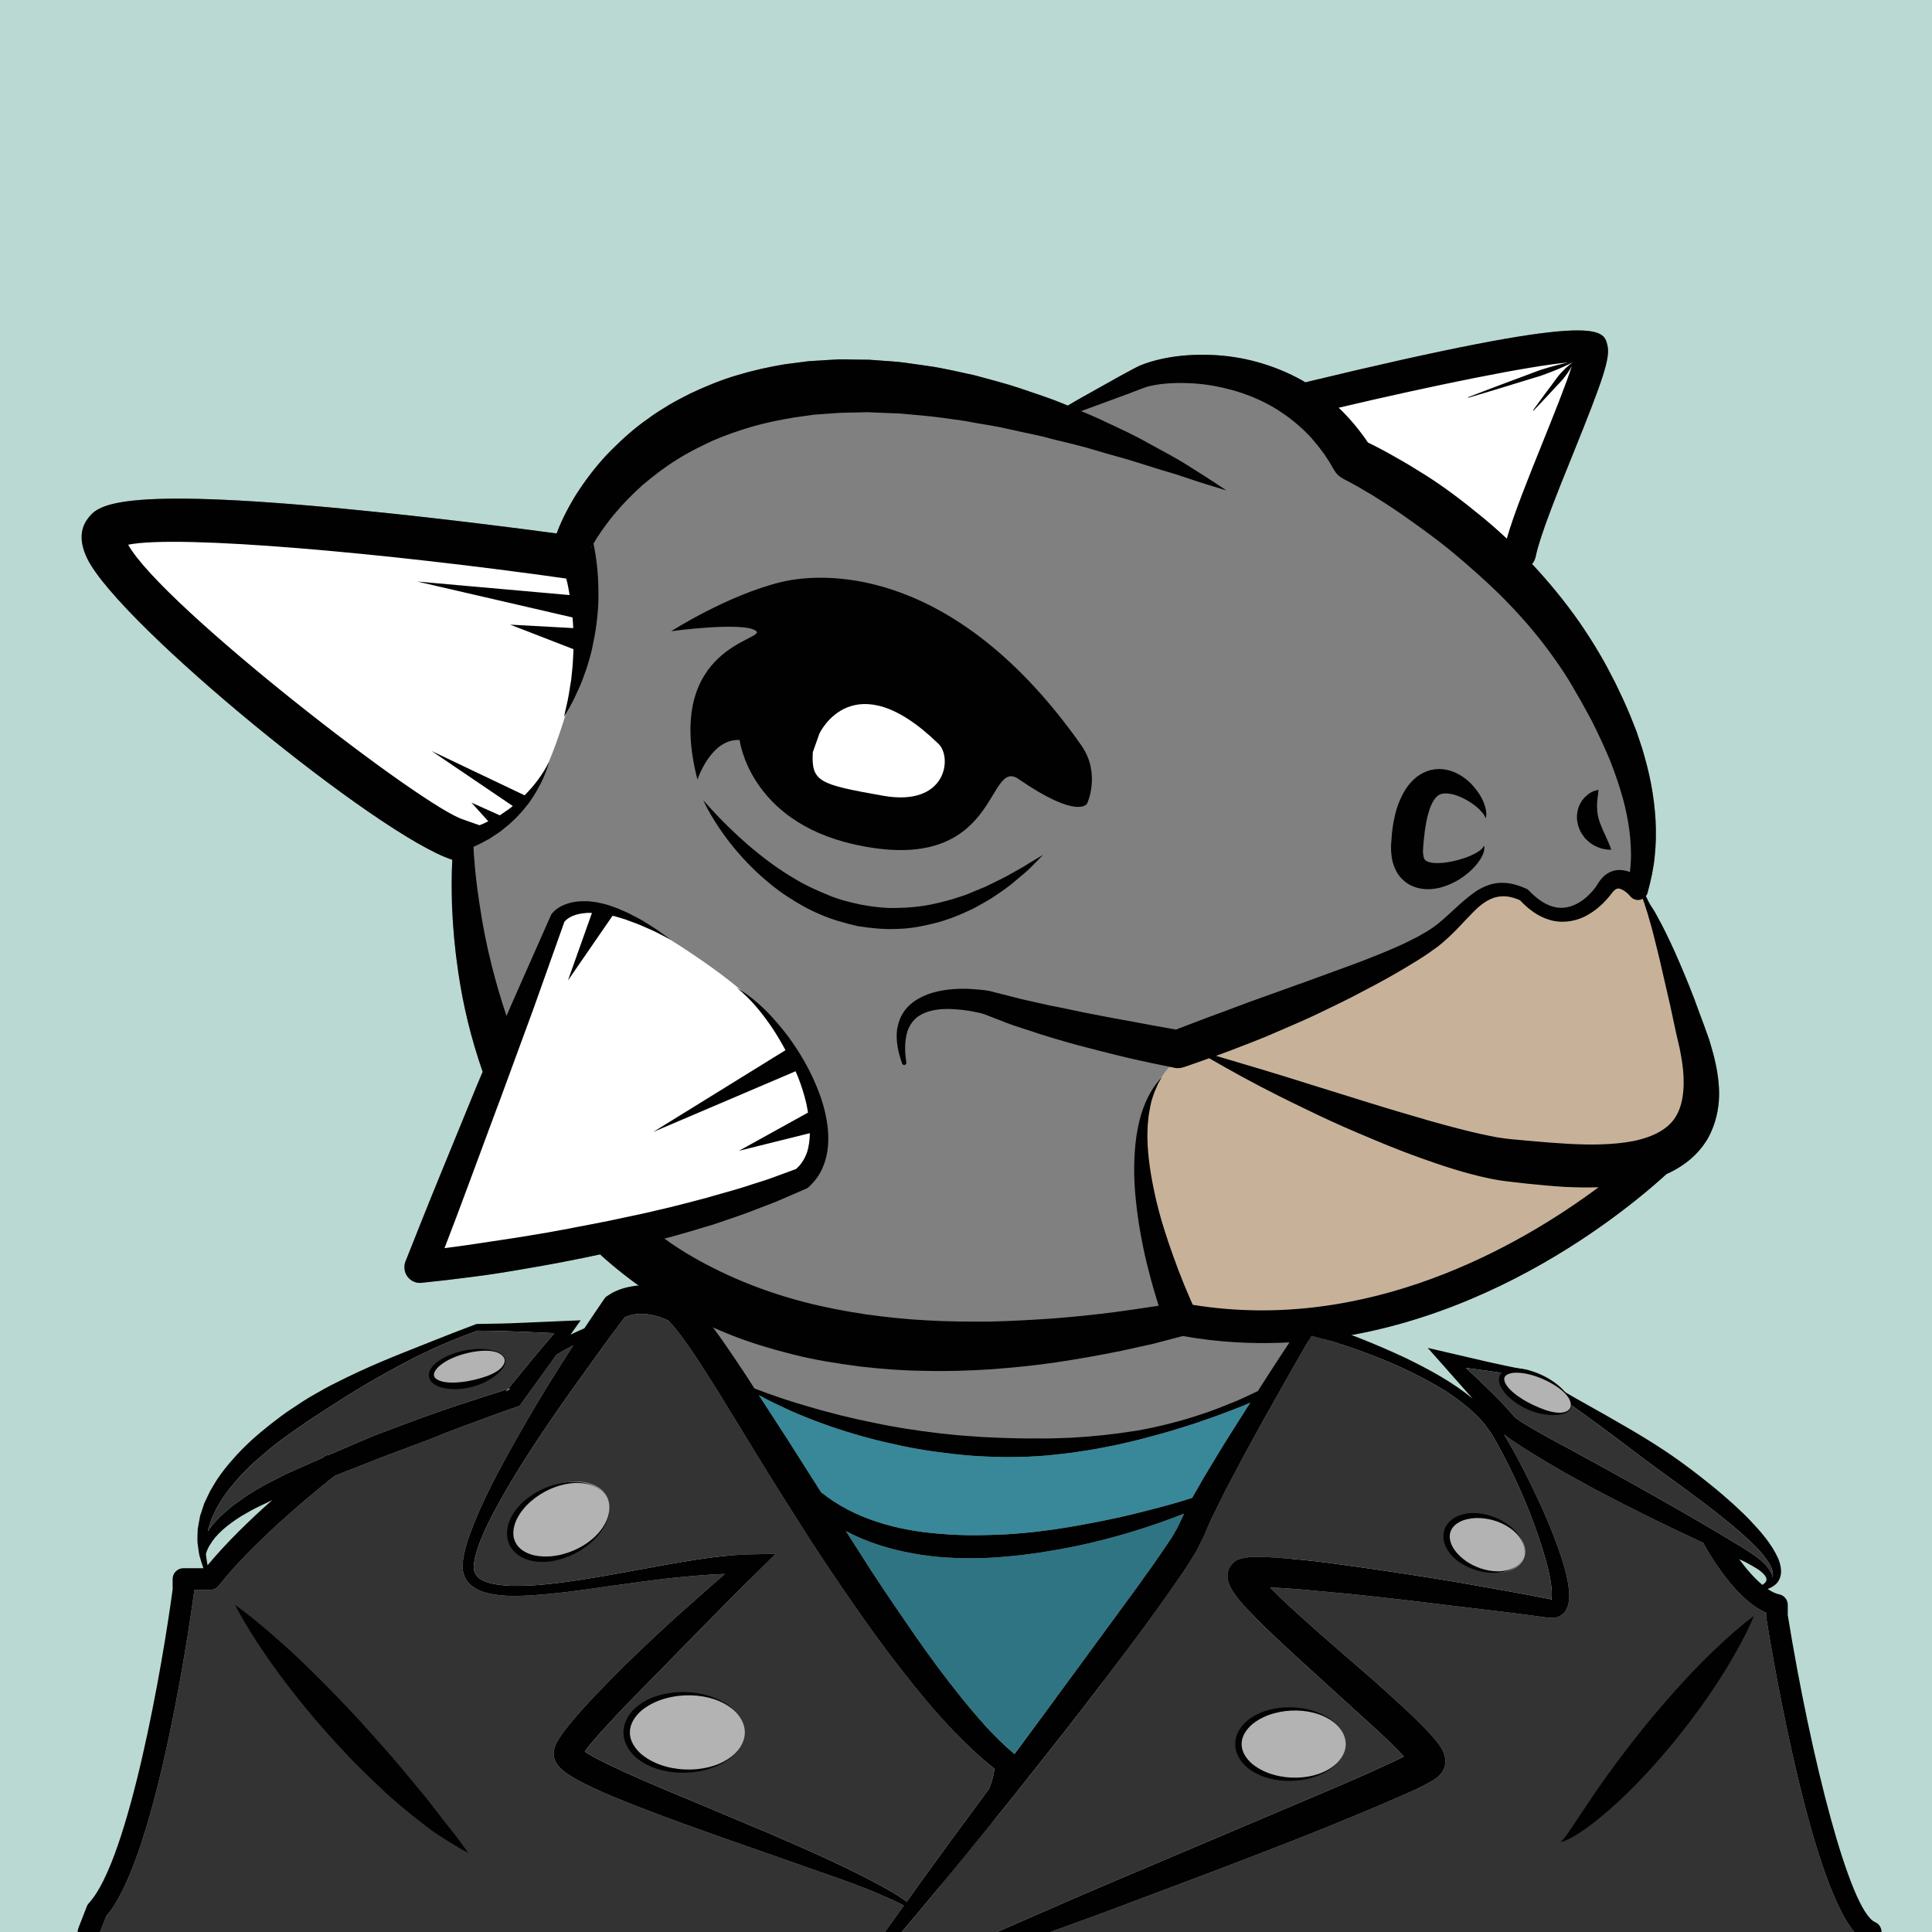 <?xml version="1.0" encoding="utf-8"?>
<!-- Generator: Adobe Illustrator 16.0.0, SVG Export Plug-In . SVG Version: 6.00 Build 0)  -->
<!DOCTYPE svg PUBLIC "-//W3C//DTD SVG 1.1//EN" "http://www.w3.org/Graphics/SVG/1.1/DTD/svg11.dtd">
<svg version="1.1" id="Capa_1" xmlns="http://www.w3.org/2000/svg" xmlns:xlink="http://www.w3.org/1999/xlink" x="0px" y="0px"
	 width="300px" height="300px" viewBox="0 0 300 300" enable-background="new 0 0 300 300" xml:space="preserve">
<rect x="0" y="0" width="300" height="300" fill="#808080" stroke="none"/>
<g>
	<defs>
		<rect id="SVGID_7_" y="0" width="300" height="299.999"/>
	</defs>
	<clipPath id="SVGID_2_">
		<use xlink:href="#SVGID_7_"  overflow="visible"/>
	</clipPath>
	<g clip-path="url(#SVGID_2_)">
		<path fill="#BAD9D3" d="M0,0V300h300V0H0z M265.703,175.747c-0.922,2.135-2.641,4.01-4.576,5.267
			c-0.752,0.515-1.549,0.925-2.342,1.284c-6.152,5.611-26.125,22.029-52.541,25.566l10.83,14.364l-26.896,32.188l-0.215,0.077
			l-53.383,18.87l-0.367-0.512l-30.551-42.367l-1.887-27.909c-0.092-0.054-0.189-0.099-0.281-0.153
			c-3.068-1.783-5.945-3.892-8.646-6.175c-0.563-0.468-1.125-0.97-1.67-1.471c-1.615,0.349-3.232,0.682-4.846,0.995
			c-2.518,0.502-5.031,0.938-7.561,1.372c-2.529,0.433-5.057,0.833-7.598,1.146c-2.543,0.333-5.064,0.631-7.67,0.894l-0.051,0.013
			c-1.336,0.128-2.51-0.845-2.641-2.18c-0.043-0.39,0.01-0.789,0.148-1.135c1.795-4.512,3.588-9.039,5.434-13.53l5.533-13.507
			c0.33-0.805,0.676-1.61,1.021-2.416c-1.771-5.093-3.051-10.312-3.805-15.582c-0.504-3.392-0.822-6.792-0.955-10.197
			c-0.07-2.392-0.078-4.748,0.039-7.146c-11.422-3.687-51.643-36.5-56.68-46.769c-1.484-3.041-0.805-5.022,0.051-6.154
			c1.506-2.019,3.811-5.105,40.951-1.474c13.186,1.277,26.213,2.965,31.889,3.729c0.496-1.368,0.988-2.383,1.572-3.513
			c0.602-1.145,1.25-2.269,1.965-3.323c1.428-2.124,3.021-4.158,4.818-5.977c1.814-1.817,3.727-3.564,5.844-5.012
			c1.018-0.802,2.146-1.43,3.227-2.127c1.113-0.646,2.254-1.238,3.396-1.815c2.314-1.084,4.688-2.065,7.133-2.788
			c2.445-0.742,4.934-1.294,7.428-1.712l3.744-0.485l3.764-0.231c1.252-0.116,2.488-0.015,3.734-0.013l1.867,0.018l1.859,0.135
			c1.223,0.1,2.465,0.151,3.684,0.32l3.654,0.518c2.436,0.336,4.811,0.938,7.186,1.437c2.354,0.651,4.729,1.235,7.006,2
			c2.295,0.799,4.611,1.514,6.832,2.442c0.213,0.097,0.441,0.175,0.656,0.272c0.66-0.402,1.322-0.786,1.998-1.169l6.021-3.37
			c1.039-0.55,1.979-1.103,3.104-1.647c1.307-0.551,2.449-0.841,3.676-1.112c2.416-0.507,4.861-0.658,7.314-0.576
			c4.92,0.154,9.859,1.499,14.281,3.962c0.164,0.093,0.326,0.186,0.488,0.297c45.633-11.025,46.277-8.366,46.908-5.758
			c0.479,1.994-0.697,5.361-5.311,16.798c-2.43,5.99-5.174,12.803-5.822,15.996c-0.09,0.449-0.297,0.859-0.566,1.181
			c0.096,0.088,0.174,0.193,0.27,0.284c2.51,2.709,4.857,5.58,6.996,8.624c1.043,1.521,2.068,3.074,3.006,4.675l0.709,1.213
			l0.367,0.66l0.32,0.59l1.232,2.355c0.787,1.624,1.617,3.369,2.314,5.071c0.338,0.861,0.695,1.704,1.02,2.58l0.881,2.639
			c0.523,1.794,1.016,3.587,1.354,5.422c0.352,1.835,0.586,3.698,0.701,5.588c0.1,1.873,0.08,3.772-0.125,5.646
			c-0.168,1.875-0.594,3.785-1.057,5.476l-0.043,0.2c-0.051,0.212-0.156,0.384-0.285,0.543c0.268,0.537,0.533,1.087,0.67,1.311
			c0.375,0.541,0.777,1.186,1.156,1.93c0.83,1.475,1.721,3.307,2.682,5.429c0.941,2.137,1.984,4.566,3.002,7.245
			c0.48,1.34,1.01,2.73,1.537,4.154c0.264,0.722,0.51,1.458,0.789,2.198c0.236,0.871,0.498,1.642,0.719,2.511
			c0.428,1.706,0.766,3.541,0.826,5.529C266.982,171.445,266.66,173.629,265.703,175.747z"/>
		<g>
			<path fill="#FFFFFF" d="M71.82,130.915c0,0,8.623-4.599,10.883-8.112c3.189-3.492,6.895-17.776,7.57-20.748l-1.148-15.498
				l-24.031-2.814L24.66,81.529l-8.574,1.406l7.08,11.072l39.238,32.018L71.82,130.915z"/>
			<path fill="#FFFFFF" d="M87.754,141.537c0,0,4.555-1.912,11.098,1.411c6.545,3.323,2.076,1.053,2.076,1.053
				s12.305,7.105,17.584,13.041c5.281,5.936,6.77,11.035,6.77,11.035l1.893,8.384l-1.201,4.058l-2.223,2.988l-58.77,13.321
				L87.754,141.537z"/>
			<polygon fill="#FFFFFF" points="201.65,62.287 247.279,54.319 234.977,89.985 			"/>
			<path fill="#C7B299" d="M183.355,164.143l34.521-15.483l11.719-9.575l6.467-0.213l5.283,3.216l2.689-0.104l4.182-2.996
				l2.645-2.959l2.777,1.394c0,0,3.078,2.773,4.49,8.685c1.412,5.91,6.18,18.581,6.18,18.581l-1.635,11.701l-8.643,5.978
				l-8.26,8.111c0,0-30.852,14.941-44.529,15.434s-17.396,0.413-17.396,0.413l-6.197-22.803c0,0-0.27-6.433-0.152-8.571
				C177.496,174.952,178.607,167.233,183.355,164.143z"/>
			<g>
				<path fill="#000100" d="M161.957,132.742c-0.145,0.161-0.805,0.848-1.854,1.901c-0.607,0.622-1.4,1.285-2.334,2.042
					c-0.9,0.809-2.002,1.589-3.242,2.413c-0.613,0.454-1.307,0.802-2.002,1.218c-0.693,0.4-1.424,0.815-2.232,1.156
					c-1.555,0.74-3.273,1.402-5.115,1.873c-1.857,0.455-3.816,0.868-5.834,0.893c-2.027,0.106-4.082-0.107-6.117-0.42
					c-2.01-0.462-4-1.009-5.84-1.816c-1.855-0.775-3.568-1.761-5.143-2.805c-1.594-1.013-2.992-2.199-4.275-3.346
					c-1.266-1.146-2.379-2.317-3.357-3.448c-1.947-2.244-3.297-4.316-4.176-5.796c-0.754-1.286-1.145-2.149-1.234-2.354
					c0.111,0.123,0.729,0.847,1.777,1.963c1.158,1.24,2.85,2.947,5,4.832c2.168,1.868,4.781,3.912,7.832,5.644
					c1.498,0.889,3.141,1.617,4.803,2.298c1.676,0.715,3.451,1.146,5.23,1.514c1.801,0.316,3.621,0.551,5.408,0.482
					c1.801-0.02,3.559-0.193,5.258-0.521c1.688-0.361,3.324-0.776,4.85-1.314c0.77-0.228,1.479-0.576,2.184-0.856
					c0.705-0.298,1.408-0.546,2.033-0.881c1.279-0.636,2.471-1.178,3.48-1.778c1.023-0.584,1.939-1.055,2.639-1.537
					C160.967,133.328,161.766,132.851,161.957,132.742z"/>
			</g>
			<g>
				<g>
					<path fill="#000100" d="M230.443,131.294c-0.018,0,0.074,0.156,0.041,0.474c-0.018,0.32-0.127,0.802-0.426,1.322
						c-0.563,1.063-1.711,2.345-3.434,3.446c-0.891,0.54-1.908,1.022-3.17,1.34c-1.223,0.252-2.848,0.433-4.629-0.521
						c-0.865-0.485-1.645-1.319-2.068-2.183c-0.439-0.882-0.646-1.701-0.715-2.647l-0.031-0.338l-0.002-0.218l-0.008-0.454v-0.353
						l0.029-0.234l0.029-0.487c0.035-0.653,0.104-1.305,0.188-1.957c0.209-1.335,0.484-2.665,1.027-3.999
						c0.561-1.314,1.293-2.703,2.629-3.776c0.652-0.535,1.463-0.944,2.299-1.151c0.836-0.188,1.66-0.179,2.375-0.038
						c1.447,0.298,2.486,0.994,3.307,1.662c0.805,0.699,1.385,1.455,1.834,2.135c0.451,0.697,0.717,1.368,0.889,1.932
						c0.17,0.564,0.193,1.038,0.176,1.355c-0.033,0.32-0.107,0.449-0.109,0.466c0,0-0.041-0.171-0.178-0.43
						c-0.105-0.225-0.391-0.544-0.74-0.917c-0.703-0.694-1.916-1.568-3.381-2.136c-0.727-0.275-1.523-0.438-2.166-0.371
						c-0.662,0.064-0.994,0.315-1.371,0.766c-0.361,0.451-0.738,1.222-0.992,2.132c-0.285,0.909-0.461,1.976-0.621,3.061
						c-0.045,0.536-0.127,1.087-0.176,1.656l-0.057,0.72l-0.037,0.671l0.012,0.1c-0.012,0.252,0.068,0.626,0.109,0.798
						c0.039,0.204,0.084,0.272,0.18,0.379c0.17,0.263,0.898,0.502,1.705,0.514c0.822,0.029,1.686-0.076,2.486-0.251
						c1.615-0.332,2.99-0.861,3.844-1.37c0.436-0.263,0.75-0.499,0.914-0.723C230.383,131.46,230.443,131.294,230.443,131.294z"/>
				</g>
				<g>
					<path fill="#000100" d="M250.189,131.939c0,0-0.221,0.023-0.588-0.017c-0.352-0.051-0.889-0.097-1.43-0.348
						c-0.574-0.215-1.195-0.569-1.771-1.138c-0.303-0.253-0.535-0.619-0.785-0.986c-0.268-0.351-0.393-0.828-0.555-1.24
						c-0.107-0.46-0.217-0.937-0.191-1.407c0.01-0.487,0.086-0.938,0.225-1.351c0.123-0.414,0.346-0.788,0.531-1.098
						c0.236-0.321,0.467-0.579,0.715-0.784c0.463-0.446,0.963-0.671,1.307-0.788c0.359-0.115,0.576-0.12,0.576-0.12
						s-0.027,0.217-0.063,0.567c-0.053,0.335-0.113,0.802-0.156,1.288c-0.07,1.005,0.029,1.919,0.27,2.757
						c0.105,0.225,0.111,0.443,0.232,0.667c0.123,0.226,0.16,0.48,0.299,0.723c0.121,0.243,0.189,0.499,0.328,0.743
						c0.121,0.241,0.225,0.499,0.33,0.74c0.209,0.484,0.42,0.899,0.537,1.24C250.115,131.716,250.189,131.939,250.189,131.939z"/>
				</g>
				<g>
					<g>
						<path fill="#000100" d="M168.799,124.792c0,0-1.383,2.547-10.623-3.812c-5.105-3.526-2.77,15.273-25.6,10.12
							c-16.248-3.666-17.732-16.193-17.732-16.193c-4.461-0.244-6.545,6.152-6.545,6.152c-5.379-20.9,11.08-21.699,9.055-23.121
							c-2.023-1.438-13.123,0.072-13.123,0.072s8.682-5.563,16.949-7.601c7.656-1.884,27.602-1.854,46.705,25.299
							C171.006,120.135,168.799,124.792,168.799,124.792z"/>
					</g>
					<g>
						<path fill="#FFFFFF" d="M126.213,116.803c-0.256,4.612,0.984,5,10.906,6.759c9.924,1.758,10.75-5.972,8.637-8.03
							c-13.295-12.963-18.525-1.607-18.525-1.607L126.213,116.803z"/>
					</g>
				</g>
				<path fill="#000100" d="M266.941,169.457c-0.061-1.988-0.398-3.823-0.826-5.529c-0.221-0.869-0.482-1.64-0.719-2.511
					c-0.279-0.74-0.525-1.476-0.789-2.198c-0.527-1.424-1.057-2.814-1.537-4.154c-1.018-2.679-2.061-5.107-3.002-7.245
					c-0.961-2.123-1.852-3.955-2.682-5.429c-0.379-0.744-0.781-1.389-1.156-1.93c-0.137-0.223-0.402-0.774-0.67-1.311
					c0.129-0.159,0.234-0.331,0.285-0.543l0.043-0.2c0.463-1.691,0.889-3.602,1.057-5.476c0.205-1.873,0.225-3.772,0.125-5.646
					c-0.115-1.89-0.35-3.752-0.701-5.588c-0.338-1.835-0.83-3.628-1.354-5.422l-0.881-2.639c-0.324-0.876-0.682-1.719-1.02-2.58
					c-0.697-1.702-1.527-3.447-2.314-5.071l-1.232-2.355l-0.32-0.59l-0.367-0.66l-0.709-1.213c-0.938-1.601-1.963-3.154-3.006-4.675
					c-2.139-3.044-4.486-5.914-6.996-8.624c-0.096-0.09-0.174-0.195-0.27-0.284c0.27-0.322,0.477-0.732,0.566-1.181
					c0.648-3.193,3.393-10.006,5.822-15.996c4.613-11.437,5.789-14.804,5.311-16.798c-0.631-2.608-1.275-5.267-46.908,5.758
					c-0.162-0.111-0.324-0.204-0.488-0.297c-4.422-2.463-9.361-3.809-14.281-3.962c-2.453-0.082-4.898,0.069-7.314,0.576
					c-1.227,0.271-2.369,0.561-3.676,1.112c-1.125,0.544-2.064,1.097-3.104,1.647l-6.021,3.37c-0.676,0.384-1.338,0.768-1.998,1.169
					c-0.215-0.097-0.443-0.175-0.656-0.272c-2.221-0.929-4.537-1.644-6.832-2.442c-2.277-0.764-4.652-1.348-7.006-2
					c-2.375-0.499-4.75-1.1-7.186-1.437l-3.654-0.518c-1.219-0.169-2.461-0.22-3.684-0.32l-1.859-0.135l-1.867-0.018
					c-1.246-0.001-2.482-0.103-3.734,0.013l-3.764,0.231l-3.744,0.485c-2.494,0.418-4.982,0.971-7.428,1.712
					c-2.445,0.723-4.818,1.704-7.133,2.788c-1.143,0.577-2.283,1.169-3.396,1.815c-1.08,0.697-2.209,1.326-3.227,2.127
					c-2.117,1.448-4.029,3.195-5.844,5.012c-1.797,1.819-3.391,3.853-4.818,5.977c-0.715,1.054-1.363,2.178-1.965,3.323
					c-0.584,1.13-1.076,2.145-1.572,3.513c-5.676-0.764-18.703-2.452-31.889-3.729C17.41,75.479,15.105,78.565,13.6,80.584
					c-0.855,1.132-1.535,3.113-0.051,6.154c5.037,10.269,45.258,43.082,56.68,46.769c-0.117,2.398-0.109,4.754-0.039,7.146
					c0.133,3.405,0.451,6.805,0.955,10.197c0.754,5.27,2.033,10.489,3.805,15.582c-0.346,0.805-0.691,1.61-1.021,2.416
					l-5.533,13.507c-1.846,4.491-3.639,9.018-5.434,13.53c-0.139,0.346-0.191,0.745-0.148,1.135c0.131,1.335,1.305,2.308,2.641,2.18
					l0.051-0.013c2.605-0.262,5.127-0.561,7.67-0.894c2.541-0.313,5.068-0.714,7.598-1.146c2.529-0.433,5.043-0.87,7.561-1.372
					c1.613-0.313,3.23-0.646,4.846-0.995c0.545,0.501,1.107,1.003,1.67,1.471c2.701,2.283,5.578,4.392,8.646,6.175
					c3.063,1.799,6.24,3.353,9.516,4.676c3.271,1.322,6.633,2.347,10.033,3.188c3.385,0.892,6.838,1.402,10.275,1.876
					c3.443,0.407,6.895,0.663,10.322,0.699c3.447,0.089,6.883-0.026,10.293-0.244c3.412-0.266,6.795-0.585,10.152-1.091
					c3.373-0.505,6.703-1.097,10.02-1.773l4.955-1.092l4.625-1.21c0.016,0.02,0.016,0.02,0.033,0.001
					c2.881,0.53,5.691,0.835,8.475,0.988c33.254,1.82,59.387-19.575,66.592-26.144c0.793-0.359,1.59-0.77,2.342-1.284
					c1.936-1.256,3.654-3.131,4.576-5.267C266.66,173.629,266.982,171.445,266.941,169.457z M243.549,56.285
					c-0.465,0.095-1.145,0.246-1.961,0.461c-0.779,0.217-1.689,0.464-2.643,0.788c-0.943,0.354-1.951,0.733-2.955,1.11
					c-4.033,1.486-8.043,3.042-8.043,3.042l0.029,0.08c0,0,4.135-1.21,8.24-2.49c1.029-0.315,2.059-0.626,3.023-0.92
					c0.955-0.327,1.826-0.684,2.574-0.984c1.352-0.569,2.225-1.021,2.381-1.105c-0.193,0.143-0.596,0.451-1.082,0.906
					c-0.326,0.326-0.717,0.702-1.086,1.145c-0.355,0.451-0.711,0.955-1.074,1.448c-1.486,1.958-2.914,3.961-2.914,3.961l0.068,0.053
					c0,0,1.713-1.771,3.371-3.594c0.422-0.448,0.854-0.887,1.232-1.322c0.367-0.443,0.664-0.894,0.926-1.274
					c0.186-0.291,0.326-0.54,0.445-0.754c-0.943,2.947-2.916,7.82-4.467,11.684c-2.236,5.563-4.553,11.273-5.639,15.116
					c-1.246-1.178-2.516-2.29-3.834-3.372c-2.852-2.342-5.77-4.589-8.875-6.541c-1.547-0.976-3.125-1.937-4.74-2.834
					c-1.338-0.763-2.662-1.475-4.119-2.177c-0.48-0.75-1.031-1.469-1.598-2.189c-0.787-0.984-1.641-1.94-2.551-2.847
					c-0.129-0.125-0.273-0.251-0.4-0.359C222.428,59.88,237.494,56.805,243.549,56.285z M91.877,84.937
					c-0.02,0.051-0.057,0.1-0.076,0.147l-0.004-0.269C91.83,84.852,91.863,84.886,91.877,84.937z M185.213,202.609
					c-0.135-0.293-0.271-0.604-0.406-0.915l-0.924-2.185c-0.607-1.481-1.182-2.977-1.705-4.466c-1.08-3.003-2.059-6.051-2.76-9.168
					c-0.689-3.098-1.225-6.239-1.254-9.421c0.012-0.789,0.021-1.58,0.113-2.364c0.061-0.805,0.189-1.589,0.352-2.37
					c0.158-0.782,0.402-1.543,0.695-2.285l0.482-1.117l0.596-1.06c-0.539,0.61-1.078,1.251-1.504,1.97
					c-0.426,0.699-0.818,1.452-1.131,2.224c-0.313,0.774-0.592,1.583-0.787,2.396c-0.213,0.814-0.359,1.647-0.508,2.479
					c-0.469,3.339-0.451,6.721-0.094,10.054c0.338,3.333,0.934,6.628,1.713,9.867c0.398,1.619,0.832,3.241,1.318,4.832l0.512,1.676
					c-2.289,0.345-4.561,0.676-6.832,0.989c-3.25,0.41-6.5,0.754-9.744,0.997c-3.258,0.223-6.496,0.4-9.732,0.476
					c-3.246,0.008-6.475-0.001-9.678-0.193c-3.205-0.159-6.396-0.502-9.551-0.943c-3.137-0.474-6.268-1.066-9.318-1.855
					c-6.105-1.563-11.963-3.885-17.363-6.972c-1.566-0.896-3.078-1.868-4.533-2.923c0.051-0.016,0.102-0.029,0.152-0.042
					c2.492-0.638,4.939-1.412,7.4-2.136c2.455-0.839,4.902-1.632,7.291-2.595c1.203-0.472,2.422-0.894,3.596-1.433l3.547-1.539
					l0.105-0.046c0.121-0.061,0.225-0.123,0.332-0.233c0.639-0.605,1.248-1.296,1.678-2.062c0.461-0.748,0.74-1.575,0.971-2.387
					c0.443-1.642,0.432-3.273,0.281-4.829c-0.352-3.097-1.441-5.932-2.742-8.576c-1.336-2.647-2.967-5.125-4.865-7.348
					c-1.877-2.241-4.037-4.276-6.529-5.741c2.256,1.79,4.051,4.058,5.637,6.415c0.699,1.069,1.346,2.17,1.947,3.292l-20.547,12.703
					l22.113-9.431c0.131,0.312,0.275,0.62,0.398,0.933c0.502,1.289,0.932,2.626,1.246,3.971c0.113,0.502,0.201,1.011,0.287,1.516
					l-10.725,5.933l11.01-2.737c-0.016,1.064-0.145,2.099-0.457,3.032c-0.215,0.543-0.449,1.086-0.791,1.521
					c-0.24,0.391-0.561,0.71-0.896,1.01l-3.313,1.215c-1.168,0.458-2.367,0.797-3.564,1.185c-2.367,0.812-4.803,1.418-7.215,2.129
					c-2.439,0.623-4.848,1.297-7.299,1.837c-1.211,0.303-2.436,0.572-3.662,0.827c-1.225,0.267-2.465,0.52-3.709,0.789
					c-1.939,0.381-3.859,0.781-5.797,1.128c-0.547,0.122-1.092,0.225-1.633,0.313c-2.465,0.472-4.959,0.873-7.453,1.274
					l-7.463,1.122c-1.152,0.156-2.322,0.327-3.475,0.466c1.256-3.26,2.494-6.524,3.701-9.805l4.418-11.902l0.65-1.73l2.748-7.486
					l2.271-6.183l4.832-13.577c0,0,0-0.02,0.016-0.018c0.09-0.111,0.287-0.303,0.463-0.428c0.227-0.174,0.52-0.325,0.814-0.459
					c0.621-0.252,1.301-0.4,2.027-0.444c0.307-0.056,0.633-0.025,0.953-0.013l-3.73,10.487l6.926-10.047
					c0.111,0.023,0.221,0.049,0.332,0.07c0.742,0.243,1.508,0.402,2.232,0.712c0.74,0.275,1.484,0.535,2.205,0.859
					c0.721,0.343,1.48,0.62,2.184,0.996l2.127,1.092l-1.961-1.404c-0.645-0.472-1.348-0.864-2.029-1.306
					c-0.664-0.456-1.402-0.782-2.123-1.176c-0.701-0.391-1.477-0.667-2.232-1.014c-0.775-0.261-1.547-0.589-2.379-0.753
					c-0.416-0.072-0.814-0.195-1.248-0.236c-0.418-0.039-0.852-0.129-1.289-0.103c-0.875-0.031-1.787,0.054-2.676,0.323
					c-0.445,0.146-0.912,0.322-1.326,0.568c-0.457,0.295-0.803,0.494-1.27,1.074c-0.02,0.033-0.057,0.065-0.059,0.113l-0.055,0.1
					l-5.895,13.318c-0.328,0.772-0.674,1.543-1.002,2.316c-0.881-2.604-1.646-5.253-2.324-7.932
					c-0.787-3.138-1.418-6.334-1.883-9.556c-0.346-2.257-0.639-4.578-0.799-6.856c-0.068-0.643-0.1-1.283-0.115-1.924
					c0.396-0.163,0.777-0.344,1.156-0.543l0.711-0.38l0.381-0.199c0.363-0.182,0.699-0.449,1.047-0.666
					c0.332-0.235,0.697-0.433,1.014-0.701l0.949-0.772c0.334-0.251,0.621-0.554,0.922-0.825c0.301-0.271,0.586-0.556,0.854-0.863
					c0.568-0.572,1.059-1.22,1.564-1.847c0.457-0.666,0.896-1.315,1.287-2.016c0.781-1.369,1.434-2.831,1.838-4.34
					c-0.988,1.931-2.297,3.659-3.793,5.162l-14.436-6.878l12.596,8.539c-0.063,0.051-0.119,0.111-0.184,0.161
					c-0.283,0.236-0.598,0.454-0.91,0.656c-0.314,0.202-0.596,0.44-0.928,0.624l-4.391-1.967l2.619,2.903
					c-0.063,0.028-0.123,0.054-0.184,0.082c-0.328,0.151-0.643,0.334-1,0.449l-0.189,0.074c0,0-2.496-0.863-2.363-0.834
					c-5.957-1.588-46.857-33.162-52.189-42.723c7.893-1.603,40.064,1.302,68.021,5.255c0.127,0.428,0.221,0.853,0.299,1.278
					c0.09,0.43,0.158,0.856,0.225,1.286L64.789,90.3L88.9,95.875c0.051,0.55,0.09,1.103,0.113,1.655l-9.791-0.535l9.828,3.813
					c-0.006,0.085,0,0.171-0.008,0.256c-0.061,1.124-0.092,2.267-0.236,3.402c-0.066,0.567-0.098,1.138-0.213,1.704l-0.277,1.701
					c-0.18,1.151-0.512,2.277-0.727,3.443c0.594-1.028,1.205-2.037,1.701-3.121l0.744-1.624c0.25-0.541,0.432-1.104,0.646-1.663
					c0.432-1.12,0.766-2.263,1.08-3.439c0.168-0.579,0.25-1.181,0.383-1.779c0.115-0.583,0.25-1.181,0.332-1.781
					c0.186-1.202,0.318-2.421,0.404-3.646c0.066-1.222,0.064-2.452,0.016-3.681c-0.033-1.231-0.152-2.465-0.316-3.718
					c-0.102-0.612-0.17-1.238-0.303-1.866c-0.041-0.205-0.08-0.392-0.119-0.581c0.354-0.62,0.795-1.317,1.215-1.917
					c0.621-0.874,1.256-1.749,1.957-2.583c1.369-1.658,2.885-3.206,4.492-4.633c1.656-1.389,3.346-2.708,5.172-3.838
					c1.814-1.161,3.732-2.116,5.684-3.018c1.98-0.852,4.021-1.563,6.09-2.173c2.086-0.608,4.229-1.03,6.383-1.401l3.254-0.459
					l3.313-0.24c1.098-0.092,2.207-0.065,3.318-0.105l1.668-0.042l1.678,0.075c1.123,0.061,2.25,0.072,3.375,0.133l3.363,0.303
					c2.26,0.19,4.51,0.549,6.764,0.858c2.246,0.458,4.521,0.717,6.762,1.261c2.242,0.526,4.525,0.904,6.762,1.546
					c2.238,0.56,4.516,1.057,6.75,1.75c2.215,0.692,4.523,1.24,6.736,1.967l3.357,1.058c1.125,0.332,2.27,0.646,3.389,1.043
					c2.25,0.763,4.512,1.476,6.799,2.157c-1.98-1.338-3.979-2.626-5.996-3.879c-2-1.27-4.143-2.362-6.232-3.52
					c-2.088-1.19-4.271-2.185-6.436-3.195c-1.277-0.625-2.576-1.184-3.891-1.726l7.174-2.637c1.047-0.379,2.166-0.856,3.158-1.173
					c0.838-0.223,1.941-0.397,2.971-0.476c2.094-0.154,4.242-0.087,6.346,0.213c4.189,0.633,8.215,2.047,11.572,4.35
					c1.686,1.137,3.229,2.465,4.592,3.969c0.664,0.761,1.293,1.551,1.887,2.375l0.84,1.272l0.768,1.32
					c0.326,0.54,0.787,0.986,1.377,1.288l0.098,0.054c1.375,0.699,2.926,1.591,4.373,2.46c1.449,0.889,2.895,1.825,4.305,2.794
					c2.82,1.968,5.604,3.956,8.242,6.136c2.623,2.195,5.189,4.455,7.613,6.859c2.408,2.417,4.676,4.965,6.73,7.667
					c1.02,1.35,2.002,2.732,2.936,4.148l0.682,1.079l0.291,0.487l0.34,0.572l1.334,2.311c0.859,1.527,1.641,2.933,2.381,4.487
					c0.74,1.539,1.445,3.088,2.102,4.657c0.617,1.581,1.188,3.175,1.672,4.784c0.498,1.609,0.879,3.244,1.16,4.907
					c0.279,1.647,0.422,3.303,0.434,4.986c0,0.908-0.066,1.796-0.164,2.699c-0.164-0.077-0.348-0.138-0.529-0.182
					c-0.613-0.167-1.367-0.227-2.07-0.012c-0.732,0.211-1.313,0.651-1.725,1.101c-0.213,0.239-0.395,0.482-0.541,0.708l-0.334,0.521
					c-0.201,0.309-0.453,0.63-0.721,0.918c-0.521,0.578-1.105,1.119-1.748,1.521c-1.275,0.838-2.758,1.21-4.186,0.813
					c-1.424-0.364-2.75-1.379-3.877-2.568l-0.018-0.017c-0.078-0.088-0.176-0.161-0.291-0.202c-1.23-0.556-2.619-1.017-4.137-0.933
					c-1.502,0.069-2.916,0.715-4.02,1.512c-2.242,1.611-3.891,3.489-5.771,4.95c-0.949,0.772-1.885,1.276-3.031,1.919
					c-1.105,0.563-2.109,1.079-3.246,1.571c-2.26,0.987-4.564,1.902-6.898,2.769l-7.002,2.56l-7.035,2.524
					c-2.365,0.814-4.672,1.747-7.021,2.593c-2.109,0.759-4.209,1.603-6.287,2.38c-2.182-0.371-4.414-0.795-6.611-1.204
					c-2.482-0.438-4.963-0.911-7.443-1.399l-3.691-0.774c-1.23-0.218-2.461-0.487-3.674-0.772c-1.213-0.286-2.461-0.521-3.652-0.854
					l-3.637-0.923l-0.18-0.059c-0.518-0.097-0.936-0.138-1.402-0.195c-0.469-0.042-0.922-0.085-1.373-0.11
					c-0.922-0.051-1.83-0.066-2.76,0.001c-1.842,0.133-3.758,0.482-5.512,1.463c-0.434,0.246-0.869,0.525-1.242,0.858
					c-0.389,0.332-0.746,0.715-1.037,1.137c-0.293,0.421-0.535,0.879-0.711,1.342c-0.178,0.477-0.289,0.959-0.381,1.423
					c-0.121,0.953-0.07,1.898,0.082,2.782c0.152,0.881,0.41,1.737,0.699,2.561c0.043,0.154,0.207,0.246,0.359,0.221
					c0.186-0.023,0.313-0.184,0.291-0.371v-0.017c-0.123-0.832-0.213-1.678-0.184-2.483c0.01-0.823,0.139-1.606,0.346-2.335
					c0.24-0.71,0.613-1.345,1.092-1.826c0.234-0.256,0.514-0.476,0.809-0.645c0.281-0.186,0.609-0.336,0.936-0.469
					c1.34-0.515,2.908-0.615,4.484-0.512c0.789,0.043,1.574,0.136,2.357,0.263c0.4,0.074,0.783,0.146,1.182,0.234
					c0.352,0.069,0.73,0.157,1.029,0.257l3.525,1.37c1.217,0.471,2.441,0.823,3.68,1.245c2.445,0.823,4.912,1.546,7.383,2.221
					c2.488,0.641,4.975,1.299,7.467,1.889c2.49,0.591,4.984,1.097,7.529,1.622c0.465,0.094,0.955,0.071,1.436-0.105l0.068-0.013
					c1.303-0.451,2.604-0.901,3.893-1.368c0.668,0.389,1.484,0.854,2.447,1.396c2.885,1.637,7.084,3.902,12.232,6.354
					c2.557,1.25,5.361,2.565,8.385,3.84c3.008,1.276,6.197,2.627,9.596,3.839c3.398,1.212,6.934,2.416,10.842,3.234
					c0.963,0.204,2.064,0.382,3.049,0.487l2.793,0.32c1.906,0.188,3.83,0.379,5.793,0.503c1.746,0.079,3.523,0.125,5.328,0.056
					C236.006,193.447,212.418,207.042,185.213,202.609z M260.365,173.118c-1.129,2.141-3.588,3.418-6.75,4.069
					c-3.143,0.602-6.729,0.625-10.334,0.41c-1.813-0.099-3.652-0.251-5.51-0.42l-2.795-0.252c-0.887-0.084-1.639-0.174-2.506-0.323
					c-3.379-0.622-6.879-1.555-10.225-2.493c-3.346-0.974-6.605-1.927-9.682-2.885c-3.094-0.959-6.021-1.878-8.715-2.714
					c-5.408-1.709-9.943-3.067-13.139-4c-0.695-0.205-1.322-0.391-1.885-0.556c0.736-0.264,1.459-0.526,2.18-0.805
					c2.355-0.933,4.723-1.776,7.033-2.811c2.324-1,4.648-1.983,6.93-3.085c2.281-1.087,4.563-2.189,6.795-3.396
					c2.252-1.155,4.488-2.395,6.697-3.722c1.08-0.648,2.262-1.373,3.311-2.088l1.576-1.125c0.529-0.427,1.039-0.868,1.518-1.314
					c0.975-0.889,1.852-1.833,2.709-2.744c0.873-0.896,1.68-1.811,2.59-2.483c0.914-0.672,1.877-1.124,2.889-1.188
					c0.967-0.097,1.996,0.161,2.98,0.6c1.24,1.314,2.738,2.523,4.658,3.064c1.99,0.581,4.246,0.184,5.951-0.851
					c0.867-0.491,1.645-1.12,2.336-1.806c0.338-0.351,0.664-0.704,0.986-1.089l0.436-0.566c0.105-0.113,0.195-0.225,0.303-0.32
					c0.422-0.312,0.57-0.303,1.018-0.162c0.23,0.095,0.492,0.244,0.748,0.444c0.225,0.18,0.531,0.466,0.672,0.659
					c0.205,0.246,0.479,0.446,0.813,0.532c0.398,0.106,0.785,0.061,1.115-0.14l0.025-0.016c-0.004,0.003-0.004,0.015-0.006,0.016
					c0.133,0.345,0.277,0.772,0.418,1.25c0.203,0.618,0.434,1.304,0.643,2.106c0.486,1.573,0.916,3.531,1.482,5.749
					c0.52,2.232,1.088,4.737,1.727,7.496c0.295,1.379,0.604,2.824,0.926,4.322c0.178,0.751,0.354,1.519,0.529,2.285
					c0.117,0.663,0.291,1.445,0.387,2.157C261.627,167.854,261.559,170.978,260.365,173.118z"/>
			</g>
		</g>
		<g>
			<path fill="#333334" d="M288.537,300.646l-4.332,14.276l-268.789,3.746V300.31l1.092-2.787
				c8.113-9.39,13.42-48.706,13.639-50.385c0.016-0.085,0.016-0.153,0.016-0.236l2.486-0.033c0.504,0,0.992-0.236,1.309-0.638
				c5.863-7.39,16.09-15.553,18.039-17.081c0.018,0,0.018,0,0.018-0.018l0.502-0.184l6.92-2.721c2.301-0.84,4.604-1.73,6.904-2.586
				c2.301-0.907,4.584-1.831,6.902-2.654c2.318-0.856,4.635-1.73,6.953-2.52l0.486-0.167l0.254-0.354l4.045-5.591
				c0.488-0.64,0.941-1.311,1.395-1.966c0.756-0.486,1.664-0.991,2.639-1.478c-2.654,4.099-5.225,8.247-7.658,12.48
				c-1.934,3.375-3.848,6.767-5.561,10.279c-0.855,1.763-1.68,3.542-2.385,5.391c-0.354,0.923-0.705,1.847-0.99,2.821
				c-0.135,0.471-0.27,0.974-0.369,1.512c-0.135,0.57-0.152,0.905-0.221,1.545c-0.1,1.125,0.387,2.501,1.361,3.257
				c0.939,0.756,1.998,1.092,3.008,1.294c2.031,0.402,4.012,0.353,5.977,0.251c3.914-0.234,7.76-0.756,11.59-1.327
				c3.846-0.504,7.658-1.109,11.488-1.478c2.436-0.234,4.887-0.471,7.305-0.538c-2.148,1.881-4.283,3.763-6.414,5.66
				c-1.58,1.394-3.125,2.805-4.654,4.25c-1.527,1.445-3.055,2.889-4.566,4.366c-2.973,3.006-5.945,5.929-8.699,9.339
				c-0.354,0.437-0.689,0.891-1.043,1.378c-0.168,0.251-0.336,0.503-0.521,0.805c-0.15,0.286-0.352,0.571-0.57,1.26l-0.033,0.102
				v0.049l-0.018,0.018c-0.066,0.318-0.033,0.167-0.049,0.285c-0.051,0.386-0.018,0.755,0.049,1.04
				c0.17,0.572,0.387,0.874,0.555,1.109c0.371,0.487,0.656,0.705,0.941,0.958c0.555,0.437,1.059,0.74,1.561,1.042
				c2,1.142,3.93,1.998,5.895,2.838c7.844,3.242,15.756,5.945,23.648,8.717l11.824,4.148c1.965,0.705,3.912,1.445,5.828,2.25
				c1.359,0.605,2.771,1.16,4.064,1.881L138.121,299c-3.123,4.417-6.314,8.8-9.371,13.267l-0.521,0.74l0.84-0.369
				c4.787-2.1,9.859-3.813,14.83-5.644l14.949-5.442c4.986-1.831,9.992-3.594,14.963-5.475l14.898-5.609
				c4.953-1.898,9.924-3.795,14.863-5.762c4.938-1.998,9.842-3.979,14.779-6.18c1.26-0.555,2.451-1.091,3.795-1.863
				c0.17-0.102,0.336-0.202,0.555-0.336l0.152-0.102c0.049-0.033,0.084-0.049,0.25-0.184c0.287-0.218,0.539-0.487,0.74-0.74
				l0.084-0.1c0,0,0.016,0,0.016-0.018c0,0,0-0.017,0.018-0.033v-0.017c0.051-0.085,0.135-0.236,0.285-0.538
				c0.051-0.151,0.102-0.32,0.135-0.504c0.033-0.169,0.051-0.336,0.066-0.521c0-0.151,0-0.218-0.016-0.334
				c-0.018-0.202-0.051-0.42-0.1-0.589c-0.152-0.538-0.32-0.856-0.455-1.109c-0.57-0.939-1.059-1.461-1.545-2.032
				c-1.949-2.148-3.914-3.93-5.895-5.744c-3.947-3.628-8.029-7.02-11.975-10.513c-1.965-1.747-3.93-3.51-5.795-5.291
				c-0.486-0.469-0.975-0.957-1.445-1.443l0.891,0.016c1.275,0.084,2.586,0.167,3.879,0.269l7.879,0.738
				c5.24,0.538,10.496,1.16,15.752,1.814l7.895,0.941l3.93,0.503l1.965,0.269l0.99,0.134c0.17,0.017,0.572,0.033,0.859,0.033
				c0.369-0.084,0.721-0.118,1.074-0.369c0.721-0.437,0.973-1.092,1.156-1.596c0.119-0.487,0.17-0.924,0.186-1.343
				c0-0.789-0.1-1.529-0.217-2.234c-0.254-1.395-0.639-2.721-1.059-4.014c-0.855-2.57-1.865-5.073-2.955-7.509
				c-1.125-2.434-2.285-4.853-3.529-7.221c-0.621-1.176-1.275-2.351-1.965-3.51l-0.451-0.756c0.066,0.067,0.135,0.134,0.184,0.169
				l0.453,0.334c0.285,0.202,0.588,0.455,0.873,0.622c2.336,1.563,4.652,2.939,6.986,4.301c1.178,0.705,2.369,1.327,3.563,1.998
				c1.176,0.638,2.352,1.311,3.561,1.916c4.803,2.501,9.641,4.904,14.545,7.171l0.855,0.403c0,0.067,0.033,0.118,0.066,0.184
				c0.504,0.925,4.703,8.516,9.658,10.649v0.504c0,0.083,0,0.184,0.016,0.269C275.455,258.574,281.484,293.878,288.537,300.646z"/>
			<g>
				<path fill="#000100" d="M150.164,287.798l-4.301,5.222c0.371-0.385,0.74-0.772,1.092-1.176c1.563-1.712,3.107-3.425,4.553-5.257
					c1.074-1.376,2.115-2.77,3.09-4.248C153.119,284.154,151.643,285.984,150.164,287.798z"/>
			</g>
			<g>
				<path fill="#000100" d="M36.506,249.209c0,0,0.705,0.486,1.863,1.394c1.166,0.904,2.783,2.229,4.646,3.887
					c3.773,3.272,8.438,7.95,12.908,12.778c2.205,2.451,4.404,4.888,6.389,7.254c0.986,1.188,1.939,2.336,2.842,3.423
					c0.904,1.084,1.73,2.144,2.488,3.127c0.771,0.975,1.441,1.904,2.084,2.67c0.639,0.772,1.166,1.489,1.609,2.073
					c0.883,1.174,1.361,1.899,1.361,1.899s-0.752-0.38-2.018-1.142c-1.242-0.774-3.131-1.847-5.061-3.433
					c-1.986-1.534-4.291-3.377-6.537-5.532c-1.135-1.069-2.303-2.181-3.455-3.344c-1.176-1.143-2.275-2.38-3.412-3.588
					c-2.244-2.446-4.4-4.968-6.322-7.416c-1.941-2.432-3.654-4.788-5.041-6.872c-1.424-2.053-2.496-3.864-3.236-5.135
					C36.879,249.979,36.506,249.209,36.506,249.209z"/>
			</g>
			<g>
				<path fill="#000100" d="M272.342,250.933c0,0-0.271,0.704-0.834,1.873c-0.561,1.167-1.393,2.814-2.51,4.699
					c-2.174,3.817-5.482,8.593-9.158,13.083c-3.686,4.482-7.74,8.681-11.189,11.476c-1.693,1.422-3.236,2.492-4.389,3.151
					c-0.568,0.339-1.066,0.543-1.404,0.666c-0.355,0.11-0.543,0.102-0.539,0.111c0,0,0.162-0.12,0.387-0.356
					c0.23-0.248,0.514-0.658,0.887-1.165c0.703-1.051,1.711-2.554,2.92-4.354c2.385-3.625,5.781-8.27,9.436-12.724
					c3.662-4.448,7.578-8.701,10.793-11.678c1.578-1.512,2.982-2.704,3.984-3.526C271.725,251.369,272.342,250.933,272.342,250.933z
					"/>
			</g>
			<path fill="#000100" d="M291.158,298.463c-3.93-1.73-9.977-25.578-13.553-47.665v-1.596c0-0.789-0.555-1.478-1.328-1.629
				c-0.57-0.118-1.176-0.42-1.797-0.839c0.471-0.169,0.941-0.42,1.361-0.824c0.504-0.52,0.756-1.311,0.721-1.998
				c-0.016-0.707-0.217-1.345-0.451-1.932c-1.061-2.301-2.654-4.099-4.268-5.811c-1.629-1.714-3.377-3.241-5.156-4.753
				c-1.797-1.478-3.627-2.923-5.508-4.283c-3.729-2.737-7.76-5.055-11.758-7.339c-2.016-1.16-4.047-2.25-6.029-3.41
				c-1.98-1.158-3.963-2.334-5.928-3.542l-0.084-0.051l-0.102-0.017c-2.098-0.403-4.197-0.84-6.281-1.311l-6.281-1.461l-3.023-0.705
				l2.133,2.401l4.855,5.493c-3.141-2.604-6.734-4.519-10.33-6.282c-4.854-2.285-9.824-4.233-14.965-5.878l-0.738-0.234
				l-0.486,0.722c-2.318,3.477-4.604,6.969-6.836,10.48c-1.277,0.604-2.553,1.242-3.879,1.763c-1.598,0.638-3.193,1.311-4.855,1.831
				c-1.629,0.554-3.293,1.041-4.971,1.461c-1.662,0.437-3.359,0.789-5.057,1.091c-3.408,0.554-6.852,0.925-10.277,1.109
				c-1.713,0.051-3.428,0.151-5.156,0.102c-1.713,0.033-3.426-0.016-5.139-0.067c-1.697-0.067-3.41-0.118-5.123-0.269
				c-1.715-0.1-3.41-0.285-5.123-0.471c-3.393-0.403-6.803-0.923-10.162-1.645c-1.68-0.336-3.357-0.705-5.037-1.125
				c-1.662-0.438-3.342-0.858-4.988-1.361c-2.838-0.805-5.643-1.747-8.414-2.821l-1.461-2.269c-1.125-1.696-2.268-3.392-3.443-5.088
				c-1.191-1.679-2.385-3.359-3.846-5.039c-0.354-0.419-0.756-0.856-1.227-1.294l-0.387-0.336c-0.168-0.133-0.42-0.302-0.621-0.437
				c-0.135-0.083-0.135-0.083-0.201-0.116l-0.336-0.169l-0.402-0.167c-1.076-0.471-2.252-0.791-3.461-0.974
				c-1.209-0.169-2.469-0.186-3.711,0.051c-0.623,0.1-1.244,0.267-1.848,0.487c-0.639,0.25-1.125,0.453-1.896,0.99l-0.27,0.184
				l-0.201,0.269c-1.043,1.512-2.068,3.041-3.092,4.568c-0.654,0.287-1.393,0.622-2.148,0.993c0.117-0.186,0.252-0.353,0.367-0.538
				l1.211-1.696l-1.998,0.083l-7.021,0.302c-2.352,0.118-4.686,0.151-7.037,0.185h-0.1l-0.068,0.017
				c-2.469,0.923-4.904,1.881-7.34,2.855c-2.418,0.974-4.871,1.914-7.287,2.939c-2.42,1.025-4.82,2.132-7.174,3.325
				c-1.191,0.573-2.334,1.243-3.492,1.899c-1.143,0.654-2.25,1.376-3.359,2.132c-1.109,0.705-2.166,1.545-3.225,2.352
				c-1.041,0.822-2.084,1.68-3.074,2.587c-0.975,0.907-1.93,1.847-2.82,2.888c-0.908,0.991-1.748,2.083-2.504,3.208
				c-0.352,0.587-0.721,1.158-1.057,1.763c-0.303,0.622-0.605,1.243-0.891,1.865l-0.654,1.981c-0.119,0.689-0.27,1.36-0.369,2.048
				c-0.02,0.689-0.068,1.378-0.035,2.067c0.102,0.638,0.15,1.292,0.27,1.897c0.016,0.049,0.016,0.083,0.033,0.135
				c0.201,0.654,0.369,1.309,0.604,1.93l0.018,0.035h-3.107c-0.922,0-1.68,0.756-1.68,1.679v1.612
				c-1.512,11.37-6.768,41.954-12.982,48.689c-0.15,0.151-0.268,0.334-0.334,0.52l-1.311,3.375
				c-0.068,0.202-0.119,0.403-0.119,0.605v20.372c0,0.453,0.186,0.873,0.504,1.193c0.32,0.318,0.74,0.486,1.176,0.486
				c0.018,0,0.018,0,0.035,0l271.693-3.779c0.74-0.016,1.377-0.486,1.596-1.191l5.039-16.578
				C292.334,299.671,291.947,298.799,291.158,298.463z M227.605,212.404l3.141,0.42c2.082,0.285,4.199,0.589,6.266,0.958
				c-0.035-0.016-0.051-0.034-0.084-0.051l0.168,0.067c-0.033,0-0.051-0.017-0.084-0.017c1.947,1.125,3.879,2.334,5.76,3.594
				c1.916,1.26,3.762,2.637,5.627,3.997c1.848,1.361,3.678,2.739,5.508,4.131c1.814,1.378,3.662,2.739,5.51,4.066
				c3.695,2.687,7.373,5.374,10.781,8.331c1.664,1.478,3.359,3.023,4.469,4.786c0.453,0.773,0.789,1.562,0.555,2.25
				c-0.018-0.318-0.119-0.604-0.254-0.823c-0.789-1.411-1.98-2.2-3.123-3.006c-1.176-0.772-2.334-1.443-3.492-2.149
				c-0.186-0.118-0.387-0.236-0.57-0.336c-0.707-0.437-1.395-0.856-2.1-1.26c-0.02,0-0.02,0-0.02,0
				c-0.25-0.167-0.52-0.32-0.787-0.471c-4.652-2.737-9.355-5.375-14.059-7.994l-7.07-3.879c-2.369-1.26-4.754-2.537-6.971-3.897
				c-0.303-0.169-0.52-0.336-0.789-0.503l-0.369-0.252c-0.135-0.1-0.117-0.1-0.201-0.151l-0.084-0.051h-0.018l-0.102-0.134
				l-0.082-0.083l-0.338-0.386l-0.688-0.756c-0.857-1.009-1.881-1.983-2.854-2.957C230.023,214.638,228.832,213.513,227.605,212.404
				z M273.977,245.86c-0.1,0.085-0.201,0.169-0.318,0.236c-1.242-1.025-2.502-2.486-3.596-3.98c0.32,0.134,0.639,0.285,0.943,0.436
				c1.105,0.605,2.35,1.209,3.039,2.083C274.363,245.071,274.432,245.458,273.977,245.86z M196.014,220.786
				c2.504-4.484,5.039-8.969,7.625-13.402c4.77,1.26,9.49,2.939,14.023,4.988c2.385,1.108,4.705,2.317,6.92,3.695
				c2.166,1.443,4.215,3.055,5.861,4.971l1.109,1.527c0.336,0.538,0.672,1.127,0.99,1.698c0.623,1.141,1.244,2.317,1.814,3.493
				c1.176,2.351,2.25,4.753,3.209,7.206c0.939,2.452,1.813,4.92,2.502,7.423c0.334,1.242,0.639,2.501,0.789,3.712
				c0.084,0.604,0.117,1.208,0.1,1.729c-0.033,0.202-0.049,0.387-0.084,0.521c0.135,0.017,0.135,0.033,0.135,0.033
				c-0.051,0-0.066,0.051-0.135,0.051c-0.031,0.034-0.051,0.051-0.051,0.051c0-0.017,0.02-0.017,0.02-0.035
				c0.016-0.033,0.016-0.067,0.031-0.1l-0.973-0.185l-1.965-0.385l-3.914-0.724l-7.859-1.394c-5.24-0.873-10.498-1.68-15.789-2.417
				c-2.635-0.369-5.273-0.74-7.943-1.007c-1.344-0.134-2.688-0.252-4.047-0.354l-2.066-0.117c-0.738-0.016-1.461-0.016-2.25,0.017
				c-0.555,0.067-1.125,0.185-1.664,0.32c-0.016,0-0.334,0.167-0.469,0.218l-0.035,0.033l-0.051,0.034
				c-0.1,0.067-0.318,0.235-0.451,0.386c-0.707,0.772-0.707,1.243-0.789,1.763c-0.02,0.772,0.166,1.243,0.285,1.528
				c0.268,0.638,0.504,0.991,0.756,1.343c0.234,0.353,0.469,0.656,0.705,0.941c0.939,1.158,1.898,2.132,2.854,3.106
				c1.916,1.949,3.881,3.763,5.846,5.577l11.756,10.699c1.814,1.645,3.645,3.343,5.174,5.022c-0.605,0.318-1.244,0.62-1.865,0.907
				c-4.734,2.216-9.623,4.282-14.494,6.331l-14.629,6.198l-14.66,6.213c-4.889,2.067-9.742,4.217-14.611,6.333
				c-4.855,2.132-9.742,4.215-14.563,6.449l-7.24,3.359c-1.98,0.958-3.945,1.898-5.877,2.99c3.291-3.711,6.5-7.49,9.725-11.252
				c1.762-2.049,3.492-4.132,5.223-6.215l0.807-0.974l0.018-0.016l0.016-0.017l0.033-0.035l4.301-5.222
				c1.479-1.814,2.955-3.645,4.434-5.458l0.016-0.018c1.932-2.385,3.846-4.77,5.744-7.187c3.359-4.25,6.736-8.499,10.012-12.814
				c3.273-4.317,6.584-8.617,9.74-13.05c0.789-1.093,1.563-2.234,2.352-3.359c0.789-1.092,1.563-2.234,2.301-3.426
				c0.369-0.622,0.738-1.125,1.107-1.83l1.025-2.049c0.555-1.21,1.041-2.554,1.645-3.662l1.73-3.494l1.883-3.559
				C193.395,225.504,194.738,223.154,196.014,220.786z M149.273,263.597c-2.504-3.09-4.871-6.315-7.17-9.606
				c-2.27-3.31-4.553-6.618-6.754-9.994l-3.996-6.249c1.227,0.656,2.469,1.21,3.746,1.68c3.424,1.278,7.02,1.983,10.596,2.335
				c3.594,0.302,7.189,0.269,10.732-0.067c3.545-0.32,7.055-0.875,10.516-1.58c5.793-1.209,11.436-2.921,16.91-5.071
				c-0.301,0.638-0.586,1.26-0.889,1.897l-0.117,0.218c-0.035,0.067-0.035,0.118-0.051,0.134c0,0-0.018,0-0.018,0.017v0.017
				l-0.033,0.051l-0.051,0.083l-0.201,0.336l-0.387,0.688c-0.27,0.471-0.723,1.075-1.059,1.596
				c-1.443,2.167-3.057,4.382-4.602,6.549l-9.572,13.067l-9.338,12.664l-0.219-0.186
				C154.395,269.676,151.76,266.687,149.273,263.597z M120.201,217.863c1.578,0.756,3.174,1.512,4.803,2.15
				c3.26,1.327,6.617,2.419,10.01,3.327c1.697,0.453,3.426,0.839,5.156,1.208c1.713,0.353,3.459,0.654,5.207,0.891
				c1.746,0.234,3.512,0.453,5.273,0.587c1.748,0.151,3.527,0.185,5.291,0.234c1.764,0,3.527-0.033,5.291-0.151
				c1.762-0.1,3.525-0.336,5.271-0.538c1.748-0.267,3.479-0.503,5.209-0.873c1.729-0.302,3.441-0.74,5.139-1.142
				c1.695-0.471,3.408-0.874,5.072-1.394c1.68-0.521,3.359-0.991,5.004-1.612c1.664-0.538,3.291-1.176,4.92-1.797
				c0.775-0.302,1.547-0.605,2.301-0.94c-0.301,0.436-0.586,0.889-0.871,1.343c-1.445,2.301-2.924,4.568-4.318,6.902l-2.115,3.511
				l-1.73,3.023c-2.838,0.923-5.744,1.663-8.631,2.385c-3.344,0.84-6.734,1.494-10.111,2.083c-3.393,0.587-6.803,0.991-10.195,1.192
				c-3.408,0.167-6.801,0.218-10.16-0.085c-3.359-0.251-6.668-0.821-9.826-1.863c-3.141-1.009-6.113-2.52-8.682-4.586l-0.018-0.017
				l-5.172-8.145l-4.484-6.919C118.605,217.074,119.395,217.477,120.201,217.863z M97.006,204.561c0,0,0-0.017,0.018-0.017
				c0.168-0.083,0.42-0.185,0.605-0.234c0.352-0.102,0.721-0.202,1.107-0.236c0.758-0.1,1.545-0.067,2.318,0.084
				c0.789,0.152,1.596,0.371,2.369,0.74l0.166,0.067l0.119,0.067h0.016c0.035,0.033,0.119,0.067,0.119,0.083v0.017l0.166,0.169
				c0.27,0.269,0.555,0.571,0.84,0.923c1.16,1.427,2.301,3.09,3.395,4.737c1.09,1.662,2.166,3.359,3.24,5.071l6.332,10.346
				c2.117,3.459,4.283,6.885,6.467,10.33c2.166,3.442,4.432,6.818,6.734,10.193c2.301,3.359,4.635,6.718,7.121,9.977
				c2.469,3.257,5.021,6.482,7.775,9.574c2.586,2.888,5.324,5.709,8.48,8.178c0,0.134-0.016,0.252-0.031,0.403
				c-0.051,0.42-0.17,0.907-0.305,1.378c-0.133,0.436-0.285,0.873-0.451,1.31l-5.979,8.112l-4.771,6.565l-2.064,2.89
				c-1.244-0.941-2.604-1.698-3.949-2.436c-1.846-1.025-3.744-1.949-5.625-2.872c-3.795-1.848-7.643-3.51-11.488-5.173
				l-11.588-4.872c-3.848-1.594-7.709-3.19-11.453-4.904c-1.85-0.873-3.746-1.729-5.359-2.703c-0.186-0.118-0.369-0.236-0.537-0.353
				l0.018-0.018c0.268-0.369,0.57-0.754,0.873-1.125c1.26-1.529,2.688-3.023,4.08-4.535c1.428-1.51,2.871-2.988,4.334-4.466
				l8.75-8.936c2.922-2.974,5.877-5.946,8.834-8.885l2.771-2.737l-3.779,0.083c-4.029,0.083-7.895,0.689-11.723,1.343l-11.438,2.066
				c-3.795,0.622-7.607,1.26-11.42,1.443c-1.883,0.085-3.797,0.085-5.559-0.285c-0.875-0.184-1.715-0.487-2.27-0.974
				c-0.535-0.487-0.756-1.142-0.688-1.931c0.051-0.336,0.102-0.958,0.219-1.311c0.1-0.42,0.234-0.84,0.385-1.292
				c0.287-0.874,0.639-1.747,1.025-2.604c0.789-1.729,1.68-3.408,2.619-5.071c1.865-3.343,3.914-6.583,6.049-9.775
				c2.131-3.208,4.35-6.347,6.6-9.472C92.625,210.49,94.773,207.484,97.006,204.561z M32.279,237.699
				c0.168-0.589,0.369-1.176,0.537-1.747l0.773-1.679l0.939-1.58c0.352-0.52,0.738-1.007,1.092-1.511
				c0.789-0.958,1.596-1.916,2.486-2.805c0.873-0.907,1.83-1.73,2.787-2.554c0.957-0.839,1.947-1.612,2.973-2.385
				c1.043-0.74,2.066-1.494,3.123-2.199c1.041-0.756,2.15-1.412,3.209-2.134l3.258-2.083c2.168-1.376,4.4-2.687,6.684-3.946
				c1.125-0.638,2.27-1.243,3.428-1.849c1.143-0.62,2.334-1.158,3.51-1.712c1.158-0.555,2.367-1.042,3.578-1.545
				c1.158-0.487,2.35-0.924,3.525-1.344h-0.066l0.168-0.034c-0.033,0.017-0.066,0.017-0.102,0.034
				c2.334,0.017,4.637,0.067,6.971,0.167l4.938,0.218c-1.074,1.243-2.133,2.486-3.174,3.746l-4.064,4.955
				c0.15-0.051,0.285-0.085,0.438-0.134l-0.758,0.52l0.32-0.386c-2.268,0.688-4.484,1.411-6.701,2.149
				c-2.369,0.756-4.719,1.579-7.07,2.436c-2.334,0.874-4.67,1.73-7.004,2.621l-6.836,2.921l-0.1,0.051
				c-0.305,0.017-0.605,0.135-0.857,0.336c-0.018,0.016-0.051,0.051-0.117,0.1l-5.727,2.536l-3.41,1.747
				c-1.092,0.656-2.199,1.26-3.242,2l-1.561,1.125c-0.521,0.403-0.992,0.84-1.496,1.26c-0.906,0.823-1.746,1.73-2.469,2.788
				C32.279,237.748,32.279,237.731,32.279,237.699z M31.977,241.292c0.234-0.907,0.789-1.73,1.377-2.485
				c0.738-0.874,1.629-1.663,2.588-2.352c0.486-0.336,0.955-0.689,1.477-1.007l1.563-0.891c1.041-0.589,2.166-1.042,3.225-1.596
				l0.051-0.017c-3.309,2.923-7.055,6.533-10.027,10.11c-0.117-0.554-0.168-1.125-0.252-1.661V241.292z M284.205,314.922
				l-268.789,3.746V300.31l1.092-2.787c8.113-9.39,13.42-48.706,13.639-50.385c0.016-0.085,0.016-0.153,0.016-0.236l2.486-0.033
				c0.504,0,0.992-0.236,1.309-0.638c5.863-7.39,16.09-15.553,18.039-17.081c0.018,0,0.018,0,0.018-0.018l0.502-0.184l6.92-2.721
				c2.301-0.84,4.604-1.73,6.904-2.586c2.301-0.907,4.584-1.831,6.902-2.654c2.318-0.856,4.635-1.73,6.953-2.52l0.486-0.167
				l0.254-0.354l4.045-5.591c0.488-0.64,0.941-1.311,1.395-1.966c0.756-0.486,1.664-0.991,2.639-1.478
				c-2.654,4.099-5.225,8.247-7.658,12.48c-1.934,3.375-3.848,6.767-5.561,10.279c-0.855,1.763-1.68,3.542-2.385,5.391
				c-0.354,0.923-0.705,1.847-0.99,2.821c-0.135,0.471-0.27,0.974-0.369,1.512c-0.135,0.57-0.152,0.905-0.221,1.545
				c-0.1,1.125,0.387,2.501,1.361,3.257c0.939,0.756,1.998,1.092,3.008,1.294c2.031,0.402,4.012,0.353,5.977,0.251
				c3.914-0.234,7.76-0.756,11.59-1.327c3.846-0.504,7.658-1.109,11.488-1.478c2.436-0.234,4.887-0.471,7.305-0.538
				c-2.148,1.881-4.283,3.763-6.414,5.66c-1.58,1.394-3.125,2.805-4.654,4.25c-1.527,1.445-3.055,2.889-4.566,4.366
				c-2.973,3.006-5.945,5.929-8.699,9.339c-0.354,0.437-0.689,0.891-1.043,1.378c-0.168,0.251-0.336,0.503-0.521,0.805
				c-0.15,0.286-0.352,0.571-0.57,1.26l-0.033,0.102v0.049l-0.018,0.018c-0.066,0.318-0.033,0.167-0.049,0.285
				c-0.051,0.386-0.018,0.755,0.049,1.04c0.17,0.572,0.387,0.874,0.555,1.109c0.371,0.487,0.656,0.705,0.941,0.958
				c0.555,0.437,1.059,0.74,1.561,1.042c2,1.142,3.93,1.998,5.895,2.838c7.844,3.242,15.756,5.945,23.648,8.717l11.824,4.148
				c1.965,0.705,3.912,1.445,5.828,2.25c1.359,0.605,2.771,1.16,4.064,1.881L138.121,299c-3.123,4.417-6.314,8.8-9.371,13.267
				l-0.521,0.74l0.84-0.369c4.787-2.1,9.859-3.813,14.83-5.644l14.949-5.442c4.986-1.831,9.992-3.594,14.963-5.475l14.898-5.609
				c4.953-1.898,9.924-3.795,14.863-5.762c4.938-1.998,9.842-3.979,14.779-6.18c1.26-0.555,2.451-1.091,3.795-1.863
				c0.17-0.102,0.336-0.202,0.555-0.336l0.152-0.102c0.049-0.033,0.084-0.049,0.25-0.184c0.287-0.218,0.539-0.487,0.74-0.74
				l0.084-0.1c0,0,0.016,0,0.016-0.018c0,0,0-0.017,0.018-0.033v-0.017c0.051-0.085,0.135-0.236,0.285-0.538
				c0.051-0.151,0.102-0.32,0.135-0.504c0.033-0.169,0.051-0.336,0.066-0.521c0-0.151,0-0.218-0.016-0.334
				c-0.018-0.202-0.051-0.42-0.1-0.589c-0.152-0.538-0.32-0.856-0.455-1.109c-0.57-0.939-1.059-1.461-1.545-2.032
				c-1.949-2.148-3.914-3.93-5.895-5.744c-3.947-3.628-8.029-7.02-11.975-10.513c-1.965-1.747-3.93-3.51-5.795-5.291
				c-0.486-0.469-0.975-0.957-1.445-1.443l0.891,0.016c1.275,0.084,2.586,0.167,3.879,0.269l7.879,0.738
				c5.24,0.538,10.496,1.16,15.752,1.814l7.895,0.941l3.93,0.503l1.965,0.269l0.99,0.134c0.17,0.017,0.572,0.033,0.859,0.033
				c0.369-0.084,0.721-0.118,1.074-0.369c0.721-0.437,0.973-1.092,1.156-1.596c0.119-0.487,0.17-0.924,0.186-1.343
				c0-0.789-0.1-1.529-0.217-2.234c-0.254-1.395-0.639-2.721-1.059-4.014c-0.855-2.57-1.865-5.073-2.955-7.509
				c-1.125-2.434-2.285-4.853-3.529-7.221c-0.621-1.176-1.275-2.351-1.965-3.51l-0.451-0.756c0.066,0.067,0.135,0.134,0.184,0.169
				l0.453,0.334c0.285,0.202,0.588,0.455,0.873,0.622c2.336,1.563,4.652,2.939,6.986,4.301c1.178,0.705,2.369,1.327,3.563,1.998
				c1.176,0.638,2.352,1.311,3.561,1.916c4.803,2.501,9.641,4.904,14.545,7.171l0.855,0.403c0,0.067,0.033,0.118,0.066,0.184
				c0.504,0.925,4.703,8.516,9.658,10.649v0.504c0,0.083,0,0.184,0.016,0.269c1.193,7.373,7.223,42.677,14.275,49.444
				L284.205,314.922z"/>
			<path fill="#333334" d="M275.221,244.937c-0.018-0.318-0.119-0.604-0.254-0.823c-0.789-1.411-1.98-2.2-3.123-3.006
				c-1.176-0.772-2.334-1.443-3.492-2.149c-0.186-0.118-0.387-0.236-0.57-0.336c-0.707-0.437-1.395-0.856-2.1-1.26
				c-0.02,0-0.02,0-0.02,0c-0.25-0.167-0.52-0.32-0.787-0.471c-4.652-2.737-9.355-5.375-14.059-7.994l-7.07-3.879
				c-2.369-1.26-4.754-2.537-6.971-3.897c-0.303-0.169-0.52-0.336-0.789-0.503l-0.369-0.252c-0.135-0.1-0.117-0.1-0.201-0.151
				l-0.084-0.051h-0.018l-0.102-0.134l-0.082-0.083l-0.338-0.386l-0.688-0.756c-0.857-1.009-1.881-1.983-2.854-2.957
				c-1.229-1.209-2.42-2.334-3.646-3.443l3.141,0.42c2.082,0.285,4.199,0.589,6.266,0.958c1.947,1.125,3.879,2.334,5.76,3.594
				c1.916,1.26,3.762,2.637,5.627,3.997c1.848,1.361,3.678,2.739,5.508,4.131c1.814,1.378,3.662,2.739,5.51,4.066
				c3.695,2.687,7.373,5.374,10.781,8.331c1.664,1.478,3.359,3.023,4.469,4.786C275.119,243.459,275.455,244.248,275.221,244.937z"
				/>
			<path fill="#333334" d="M86.09,207.013c-1.074,1.243-2.133,2.486-3.174,3.746l-4.064,4.955c-2.268,0.688-4.484,1.411-6.701,2.149
				c-2.369,0.756-4.719,1.579-7.07,2.436c-2.334,0.874-4.67,1.73-7.004,2.621l-6.836,2.921l-0.1,0.051
				c-0.305,0.017-0.605,0.135-0.857,0.336c-0.018,0.016-0.051,0.051-0.117,0.1l-5.727,2.536l-3.41,1.747
				c-1.092,0.656-2.199,1.26-3.242,2l-1.561,1.125c-0.521,0.403-0.992,0.84-1.496,1.26c-0.906,0.823-1.746,1.73-2.469,2.788
				c0.018-0.035,0.018-0.051,0.018-0.083c0.168-0.589,0.369-1.176,0.537-1.747l0.773-1.679l0.939-1.58
				c0.352-0.52,0.738-1.007,1.092-1.511c0.789-0.958,1.596-1.916,2.486-2.805c0.873-0.907,1.83-1.73,2.787-2.554
				c0.957-0.839,1.947-1.612,2.973-2.385c1.043-0.74,2.066-1.494,3.123-2.199c1.041-0.756,2.15-1.412,3.209-2.134l3.258-2.083
				c2.168-1.376,4.4-2.687,6.684-3.946c1.125-0.638,2.27-1.243,3.428-1.849c1.143-0.62,2.334-1.158,3.51-1.712
				c1.158-0.555,2.367-1.042,3.578-1.545c1.158-0.487,2.35-0.924,3.525-1.344c2.334,0.017,4.637,0.067,6.971,0.167L86.09,207.013z"
				/>
			<path fill="#333334" d="M154.395,274.63c0,0.134-0.016,0.252-0.031,0.403c-0.051,0.42-0.17,0.907-0.305,1.378
				c-0.133,0.436-0.285,0.873-0.451,1.31l-5.979,8.112l-4.771,6.565l-2.064,2.89c-1.244-0.941-2.604-1.698-3.949-2.436
				c-1.846-1.025-3.744-1.949-5.625-2.872c-3.795-1.848-7.643-3.51-11.488-5.173l-11.588-4.872
				c-3.848-1.594-7.709-3.19-11.453-4.904c-1.85-0.873-3.746-1.729-5.359-2.703c-0.186-0.118-0.369-0.236-0.537-0.353l0.018-0.018
				c0.268-0.369,0.57-0.754,0.873-1.125c1.26-1.529,2.688-3.023,4.08-4.535c1.428-1.51,2.871-2.988,4.334-4.466l8.75-8.936
				c2.922-2.974,5.877-5.946,8.834-8.885l2.771-2.737l-3.779,0.083c-4.029,0.083-7.895,0.689-11.723,1.343l-11.438,2.066
				c-3.795,0.622-7.607,1.26-11.42,1.443c-1.883,0.085-3.797,0.085-5.559-0.285c-0.875-0.184-1.715-0.487-2.27-0.974
				c-0.535-0.487-0.756-1.142-0.688-1.931c0.051-0.336,0.102-0.958,0.219-1.311c0.1-0.42,0.234-0.84,0.385-1.292
				c0.287-0.874,0.639-1.747,1.025-2.604c0.789-1.729,1.68-3.408,2.619-5.071c1.865-3.343,3.914-6.583,6.049-9.775
				c2.131-3.208,4.35-6.347,6.6-9.472c2.15-3.006,4.299-6.013,6.531-8.936c0,0,0-0.017,0.018-0.017
				c0.168-0.083,0.42-0.185,0.605-0.234c0.352-0.102,0.721-0.202,1.107-0.236c0.758-0.1,1.545-0.067,2.318,0.084
				c0.789,0.152,1.596,0.371,2.369,0.74l0.166,0.067l0.119,0.067h0.016c0.035,0.033,0.119,0.067,0.119,0.083v0.017l0.166,0.169
				c0.27,0.269,0.555,0.571,0.84,0.923c1.16,1.427,2.301,3.09,3.395,4.737c1.09,1.662,2.166,3.359,3.24,5.071l6.332,10.346
				c2.117,3.459,4.283,6.885,6.467,10.33c2.166,3.442,4.432,6.818,6.734,10.193c2.301,3.359,4.635,6.718,7.121,9.977
				c2.469,3.257,5.021,6.482,7.775,9.574C148.5,269.34,151.238,272.161,154.395,274.63z"/>
			<path fill="#333334" d="M240.957,247.825c-0.033,0.202-0.049,0.387-0.084,0.521l-0.973-0.185l-1.965-0.385l-3.914-0.724
				l-7.859-1.394c-5.24-0.873-10.498-1.68-15.789-2.417c-2.635-0.369-5.273-0.74-7.943-1.007c-1.344-0.134-2.688-0.252-4.047-0.354
				l-2.066-0.117c-0.738-0.016-1.461-0.016-2.25,0.017c-0.555,0.067-1.125,0.185-1.664,0.32c-0.016,0-0.334,0.167-0.469,0.218
				l-0.035,0.033l-0.051,0.034c-0.1,0.067-0.318,0.235-0.451,0.386c-0.707,0.772-0.707,1.243-0.789,1.763
				c-0.02,0.772,0.166,1.243,0.285,1.528c0.268,0.638,0.504,0.991,0.756,1.343c0.234,0.353,0.469,0.656,0.705,0.941
				c0.939,1.158,1.898,2.132,2.854,3.106c1.916,1.949,3.881,3.763,5.846,5.577l11.756,10.699c1.814,1.645,3.645,3.343,5.174,5.022
				c-0.605,0.318-1.244,0.62-1.865,0.907c-4.734,2.216-9.623,4.282-14.494,6.331l-14.629,6.198l-14.66,6.213
				c-4.889,2.067-9.742,4.217-14.611,6.333c-4.855,2.132-9.742,4.215-14.563,6.449l-7.24,3.359c-1.98,0.958-3.945,1.898-5.877,2.99
				c3.291-3.711,6.5-7.49,9.725-11.252c1.762-2.049,3.492-4.132,5.223-6.215l0.807-0.974l0.018-0.016l0.016-0.017l0.033-0.035
				l4.301-5.222c1.479-1.814,2.955-3.645,4.434-5.458l0.016-0.018c1.932-2.385,3.846-4.77,5.744-7.187
				c3.359-4.25,6.736-8.499,10.012-12.814c3.273-4.317,6.584-8.617,9.74-13.05c0.789-1.093,1.563-2.234,2.352-3.359
				c0.789-1.092,1.563-2.234,2.301-3.426c0.369-0.622,0.738-1.125,1.107-1.83l1.025-2.049c0.555-1.21,1.041-2.554,1.645-3.662
				l1.73-3.494l1.883-3.559c1.242-2.387,2.586-4.737,3.861-7.105c2.504-4.484,5.039-8.969,7.625-13.402
				c4.77,1.26,9.49,2.939,14.023,4.988c2.385,1.108,4.705,2.317,6.92,3.695c2.166,1.443,4.215,3.055,5.861,4.971l1.109,1.527
				c0.336,0.538,0.672,1.127,0.99,1.698c0.623,1.141,1.244,2.317,1.814,3.493c1.176,2.351,2.25,4.753,3.209,7.206
				c0.939,2.452,1.813,4.92,2.502,7.423c0.334,1.242,0.639,2.501,0.789,3.712C240.941,246.7,240.975,247.305,240.957,247.825z"/>
			<path fill="#38889A" d="M194.148,217.813c-0.301,0.436-0.586,0.889-0.871,1.343c-1.445,2.301-2.924,4.568-4.318,6.902
				l-2.115,3.511l-1.73,3.023c-2.838,0.923-5.744,1.663-8.631,2.385c-3.344,0.84-6.734,1.494-10.111,2.083
				c-3.393,0.587-6.803,0.991-10.195,1.192c-3.408,0.167-6.801,0.218-10.16-0.085c-3.359-0.251-6.668-0.821-9.826-1.863
				c-3.141-1.009-6.113-2.52-8.682-4.586l-0.018-0.017l-5.172-8.145l-4.484-6.919c0.771,0.436,1.561,0.839,2.367,1.225
				c1.578,0.756,3.174,1.512,4.803,2.15c3.26,1.327,6.617,2.419,10.01,3.327c1.697,0.453,3.426,0.839,5.156,1.208
				c1.713,0.353,3.459,0.654,5.207,0.891c1.746,0.234,3.512,0.453,5.273,0.587c1.748,0.151,3.527,0.185,5.291,0.234
				c1.764,0,3.527-0.033,5.291-0.151c1.762-0.1,3.525-0.336,5.271-0.538c1.748-0.267,3.479-0.503,5.209-0.873
				c1.729-0.302,3.441-0.74,5.139-1.142c1.695-0.471,3.408-0.874,5.072-1.394c1.68-0.521,3.359-0.991,5.004-1.612
				c1.664-0.538,3.291-1.176,4.92-1.797C192.623,218.452,193.395,218.148,194.148,217.813z"/>
			<path fill="#2F7482" d="M183.854,235.045c-0.301,0.638-0.586,1.26-0.889,1.897l-0.117,0.218
				c-0.035,0.067-0.035,0.118-0.051,0.134c0,0-0.018,0-0.018,0.017v0.017l-0.033,0.051l-0.051,0.083l-0.201,0.336l-0.387,0.688
				c-0.27,0.471-0.723,1.075-1.059,1.596c-1.443,2.167-3.057,4.382-4.602,6.549l-9.572,13.067l-9.338,12.664l-0.219-0.186
				c-2.924-2.501-5.559-5.491-8.045-8.581c-2.504-3.09-4.871-6.315-7.17-9.606c-2.27-3.31-4.553-6.618-6.754-9.994l-3.996-6.249
				c1.227,0.656,2.469,1.21,3.746,1.68c3.424,1.278,7.02,1.983,10.596,2.335c3.594,0.302,7.189,0.269,10.732-0.067
				c3.545-0.32,7.055-0.875,10.516-1.58C172.736,238.907,178.379,237.195,183.854,235.045z"/>
			<g>
				<ellipse fill="#B3B3B3" cx="200.633" cy="270.821" rx="8.336" ry="5.46"/>
				<path fill="#000100" d="M208.969,270.821c0,0-0.012,0.171-0.034,0.491c-0.046,0.316-0.143,0.786-0.429,1.317
					c-0.272,0.534-0.729,1.122-1.373,1.661c-0.643,0.542-1.473,1.022-2.434,1.414c-0.963,0.387-2.069,0.663-3.262,0.773
					c-0.602,0.05-1.219,0.072-1.837,0.043c-0.64-0.037-1.284-0.099-1.931-0.243c-1.296-0.257-2.613-0.767-3.764-1.633
					c-1.13-0.871-2.098-2.188-2.107-3.861l0.042-0.511c0.026-0.184,0.083-0.397,0.129-0.592c0.118-0.378,0.264-0.728,0.463-1.051
					c0.386-0.65,0.903-1.191,1.472-1.631c1.151-0.866,2.468-1.378,3.765-1.634c2.594-0.526,5.104-0.199,7.031,0.575
					c1.937,0.761,3.276,1.994,3.806,3.076c0.286,0.531,0.383,1.001,0.429,1.317C208.957,270.65,208.969,270.821,208.969,270.821z
					 M208.969,270.821c0,0-0.015-0.17-0.041-0.49c-0.05-0.314-0.153-0.781-0.444-1.305c-0.277-0.527-0.738-1.109-1.402-1.61
					c-0.656-0.505-1.487-0.961-2.457-1.27c-1.921-0.629-4.38-0.767-6.79-0.104c-1.198,0.329-2.374,0.884-3.356,1.672
					c-0.954,0.831-1.69,1.853-1.683,3.144c0.002,0.515,0.172,1.157,0.478,1.666c0.307,0.524,0.727,0.994,1.203,1.403
					c0.983,0.789,2.158,1.346,3.357,1.674c0.597,0.176,1.209,0.276,1.798,0.352c0.613,0.07,1.205,0.089,1.779,0.08
					c1.156-0.029,2.248-0.222,3.215-0.537c0.969-0.308,1.8-0.765,2.457-1.27c0.663-0.501,1.124-1.083,1.401-1.61
					c0.291-0.523,0.395-0.99,0.444-1.305C208.954,270.992,208.969,270.821,208.969,270.821z"/>
			</g>
			<g>
				<ellipse fill="#B3B3B3" cx="106.484" cy="269.007" rx="9.176" ry="6.011"/>
				<path fill="#000100" d="M115.66,269.007c0,0-0.014,0.188-0.038,0.54c-0.05,0.348-0.157,0.865-0.472,1.449
					c-0.3,0.588-0.804,1.235-1.514,1.826c-0.707,0.595-1.62,1.123-2.679,1.55c-1.061,0.423-2.277,0.722-3.589,0.839
					c-0.66,0.053-1.339,0.075-2.019,0.041c-0.702-0.042-1.41-0.113-2.119-0.273c-1.421-0.287-2.864-0.85-4.122-1.799
					c-1.235-0.938-2.288-2.435-2.3-4.171l0.047-0.602c0.028-0.201,0.091-0.43,0.14-0.643c0.129-0.412,0.286-0.792,0.504-1.146
					c0.42-0.709,0.984-1.301,1.606-1.784c1.259-0.95,2.7-1.515,4.123-1.801c2.846-0.586,5.605-0.236,7.728,0.608
					c1.059,0.427,1.972,0.956,2.68,1.55c0.71,0.591,1.213,1.239,1.514,1.826c0.314,0.583,0.422,1.101,0.472,1.448
					C115.646,268.819,115.66,269.007,115.66,269.007z M115.66,269.007c0,0-0.016-0.188-0.045-0.54
					c-0.055-0.346-0.168-0.86-0.488-1.437c-0.305-0.581-0.813-1.222-1.542-1.774c-0.722-0.558-1.637-1.061-2.704-1.404
					c-2.115-0.7-4.824-0.86-7.486-0.137c-1.324,0.359-2.625,0.967-3.716,1.839c-1.058,0.897-1.883,2.099-1.87,3.455
					c-0.018,1.343,0.815,2.565,1.87,3.456c1.091,0.872,2.392,1.483,3.716,1.84c0.66,0.193,1.335,0.301,1.986,0.382
					c0.676,0.076,1.328,0.093,1.961,0.082c1.275-0.036,2.479-0.253,3.541-0.603c1.067-0.343,1.981-0.848,2.703-1.406
					c0.729-0.553,1.237-1.195,1.541-1.775c0.32-0.577,0.434-1.091,0.488-1.438C115.645,269.195,115.66,269.007,115.66,269.007z"/>
			</g>
			<g>
				
					<ellipse transform="matrix(0.902 -0.431 0.431 0.902 -93.245 60.471)" fill="#B3B3B3" cx="86.918" cy="236.153" rx="8.15" ry="5.339"/>
				<path fill="#000100" d="M94.273,232.642c0,0,0.062,0.156,0.176,0.448c0.094,0.297,0.206,0.753,0.178,1.342
					c-0.012,1.179-0.673,2.831-2.061,4.32c-0.687,0.749-1.547,1.458-2.553,2.06c-0.51,0.298-1.045,0.578-1.603,0.813
					c-0.581,0.238-1.176,0.455-1.808,0.601c-1.252,0.322-2.631,0.426-4.014,0.147c-1.358-0.279-2.794-1.085-3.478-2.492
					l-0.192-0.505c-0.055-0.174-0.095-0.387-0.137-0.579c-0.055-0.385-0.074-0.754-0.034-1.125c0.065-0.738,0.298-1.433,0.614-2.062
					c0.652-1.251,1.602-2.255,2.639-3.028c2.067-1.557,4.42-2.325,6.448-2.453c1.013-0.058,1.947,0.016,2.742,0.225
					c0.796,0.205,1.446,0.531,1.912,0.887c0.476,0.348,0.759,0.722,0.932,0.982C94.191,232.497,94.273,232.642,94.273,232.642z
					 M94.273,232.642c0,0-0.084-0.145-0.243-0.415c-0.176-0.257-0.464-0.625-0.941-0.964c-0.467-0.348-1.118-0.668-1.915-0.83
					c-0.792-0.169-1.718-0.222-2.702-0.085c-1.96,0.255-4.187,1.171-6.032,2.772c-0.918,0.795-1.719,1.781-2.253,2.889
					c-0.496,1.119-0.694,2.377-0.173,3.439c0.491,1.063,1.606,1.717,2.783,2.027c1.197,0.282,2.467,0.277,3.662,0.063
					c0.601-0.095,1.183-0.264,1.733-0.444c0.571-0.196,1.102-0.428,1.604-0.677c1.009-0.511,1.892-1.14,2.611-1.824
					c0.727-0.68,1.268-1.432,1.634-2.154c0.375-0.721,0.537-1.429,0.56-2.01c0.036-0.585-0.068-1.04-0.157-1.338
					C94.332,232.799,94.273,232.642,94.273,232.642z"/>
			</g>
			<g>
				
					<ellipse transform="matrix(0.945 0.328 -0.328 0.945 91.408 -62.41)" fill="#B3B3B3" cx="230.683" cy="239.721" rx="6.259" ry="4.101"/>
				<path fill="#000100" d="M236.596,241.774c0,0-0.05,0.118-0.145,0.34c-0.109,0.213-0.293,0.524-0.626,0.831
					c-0.644,0.639-1.894,1.19-3.46,1.269c-0.781,0.046-1.639-0.022-2.521-0.229c-0.443-0.109-0.892-0.242-1.325-0.41
					c-0.452-0.181-0.899-0.381-1.33-0.641c-0.87-0.497-1.697-1.183-2.317-2.098c-0.604-0.912-0.985-2.115-0.561-3.368l0.156-0.352
					c0.066-0.128,0.164-0.275,0.249-0.409c0.187-0.25,0.382-0.468,0.61-0.654c0.448-0.378,0.963-0.639,1.486-0.811
					c1.054-0.333,2.129-0.361,3.12-0.21c1.985,0.29,3.684,1.163,4.855,2.205c1.182,1.033,1.819,2.241,1.928,3.141
					c0.07,0.447,0.022,0.805-0.023,1.04C236.63,241.65,236.596,241.774,236.596,241.774z M236.596,241.774
					c0,0,0.031-0.125,0.091-0.358c0.042-0.235,0.083-0.592,0.005-1.035c-0.113-0.892-0.813-2.071-2.043-2.972
					c-1.213-0.902-2.926-1.58-4.783-1.681c-0.922-0.049-1.878,0.065-2.746,0.38c-0.861,0.361-1.59,0.864-1.892,1.757
					c-0.112,0.326-0.156,0.812-0.067,1.227c0.084,0.43,0.258,0.854,0.485,1.254c0.486,0.786,1.164,1.47,1.92,2.002
					c0.373,0.274,0.776,0.5,1.168,0.7c0.416,0.206,0.827,0.368,1.231,0.507c0.819,0.273,1.637,0.414,2.397,0.438
					c1.522,0.053,2.803-0.438,3.445-1.068c0.336-0.299,0.524-0.604,0.638-0.814C236.543,241.892,236.596,241.774,236.596,241.774z"
					/>
			</g>
			<g>
				<path fill="#B3B3B3" d="M243.871,218.642c-0.59,1.258-3.438,1.167-6.365-0.202c-2.928-1.368-4.826-3.494-4.24-4.75
					c0.588-1.256,3.438-1.166,6.365,0.204C242.559,215.26,244.455,217.385,243.871,218.642z"/>
				<path fill="#000100" d="M243.917,218.66l-0.003,0.008c0,0-0.043,0.096-0.164,0.262c-0.134,0.175-0.384,0.36-0.743,0.51
					c-0.724,0.292-1.854,0.381-3.166,0.183c-0.657-0.095-1.36-0.266-2.069-0.541c-0.36-0.133-0.724-0.3-1.06-0.471
					c-0.364-0.188-0.723-0.39-1.074-0.612c-0.691-0.468-1.376-1.012-1.957-1.707c-0.289-0.348-0.554-0.736-0.743-1.192
					c-0.183-0.444-0.291-1.034-0.035-1.579c0.115-0.18,0.102-0.187,0.225-0.326c0.106-0.117,0.226-0.235,0.335-0.295
					c0.221-0.155,0.46-0.246,0.691-0.308c0.467-0.125,0.927-0.149,1.37-0.13c0.887,0.045,1.721,0.244,2.5,0.498
					c1.555,0.515,2.887,1.291,3.893,2.118c1.002,0.826,1.693,1.688,1.971,2.402c0.136,0.357,0.156,0.668,0.119,0.874
					C243.963,218.557,243.918,218.658,243.917,218.66z M243.825,218.62c-0.021,0.009,0.246-0.398-0.032-1.102
					c-0.246-0.699-1.01-1.501-2.053-2.203c-1.049-0.698-2.383-1.362-3.888-1.799c-0.751-0.209-1.55-0.36-2.345-0.364
					c-0.766-0.01-1.657,0.194-1.88,0.708c-0.204,0.513,0.243,1.267,0.761,1.813c0.537,0.563,1.169,1.046,1.815,1.454
					c0.321,0.213,0.645,0.403,0.961,0.578c0.335,0.168,0.663,0.333,0.981,0.493c0.643,0.297,1.262,0.558,1.852,0.758
					c1.174,0.389,2.252,0.524,2.948,0.309c0.348-0.097,0.583-0.27,0.706-0.403C243.771,218.719,243.822,218.626,243.825,218.62z"/>
			</g>
			<g>
				<path fill="#B3B3B3" d="M78.398,211.051c0.318,1.352-1.969,3.047-5.113,3.793c-3.145,0.747-5.953,0.259-6.275-1.089
					c-0.318-1.35,1.973-3.049,5.115-3.794C75.27,209.214,78.076,209.703,78.398,211.051z"/>
				<path fill="#000100" d="M78.445,211.037l0.003,0.009c0,0,0.026,0.102,0.034,0.307c0.004,0.221-0.078,0.521-0.266,0.861
					c-0.387,0.677-1.218,1.45-2.369,2.109c-0.574,0.333-1.231,0.637-1.958,0.861c-0.364,0.119-0.753,0.213-1.122,0.289
					c-0.402,0.078-0.809,0.143-1.223,0.188c-0.832,0.063-1.706,0.061-2.594-0.123c-0.442-0.093-0.891-0.233-1.322-0.473
					c-0.419-0.234-0.87-0.63-1.008-1.216c-0.021-0.213-0.036-0.209-0.026-0.396c0.011-0.159,0.031-0.325,0.08-0.439
					c0.076-0.259,0.208-0.478,0.352-0.67c0.289-0.388,0.634-0.692,0.992-0.953c0.723-0.516,1.501-0.877,2.269-1.163
					c1.539-0.563,3.065-0.781,4.367-0.757c1.299,0.025,2.376,0.272,3.036,0.659c0.328,0.196,0.538,0.428,0.637,0.612
					C78.418,210.928,78.445,211.034,78.445,211.037z M78.349,211.063c-0.011,0.021-0.054-0.464-0.709-0.844
					c-0.627-0.395-1.724-0.549-2.978-0.453c-1.255,0.104-2.714,0.412-4.164,1.004c-0.719,0.302-1.438,0.68-2.064,1.17
					c-0.606,0.468-1.178,1.182-1.035,1.723c0.16,0.529,0.979,0.842,1.723,0.949c0.771,0.108,1.566,0.094,2.326,0.012
					c0.383-0.033,0.756-0.084,1.111-0.144c0.367-0.076,0.727-0.15,1.076-0.223c0.688-0.166,1.336-0.346,1.922-0.555
					c1.161-0.424,2.092-0.987,2.503-1.588c0.213-0.291,0.289-0.573,0.304-0.754C78.368,211.174,78.351,211.07,78.349,211.063z"/>
			</g>
		</g>
		<path fill="#000100" d="M91.877,84.937c-0.014-0.051-0.047-0.085-0.08-0.121l0.004,0.269
			C91.82,85.037,91.857,84.988,91.877,84.937z"/>
	</g>
</g>
</svg>
